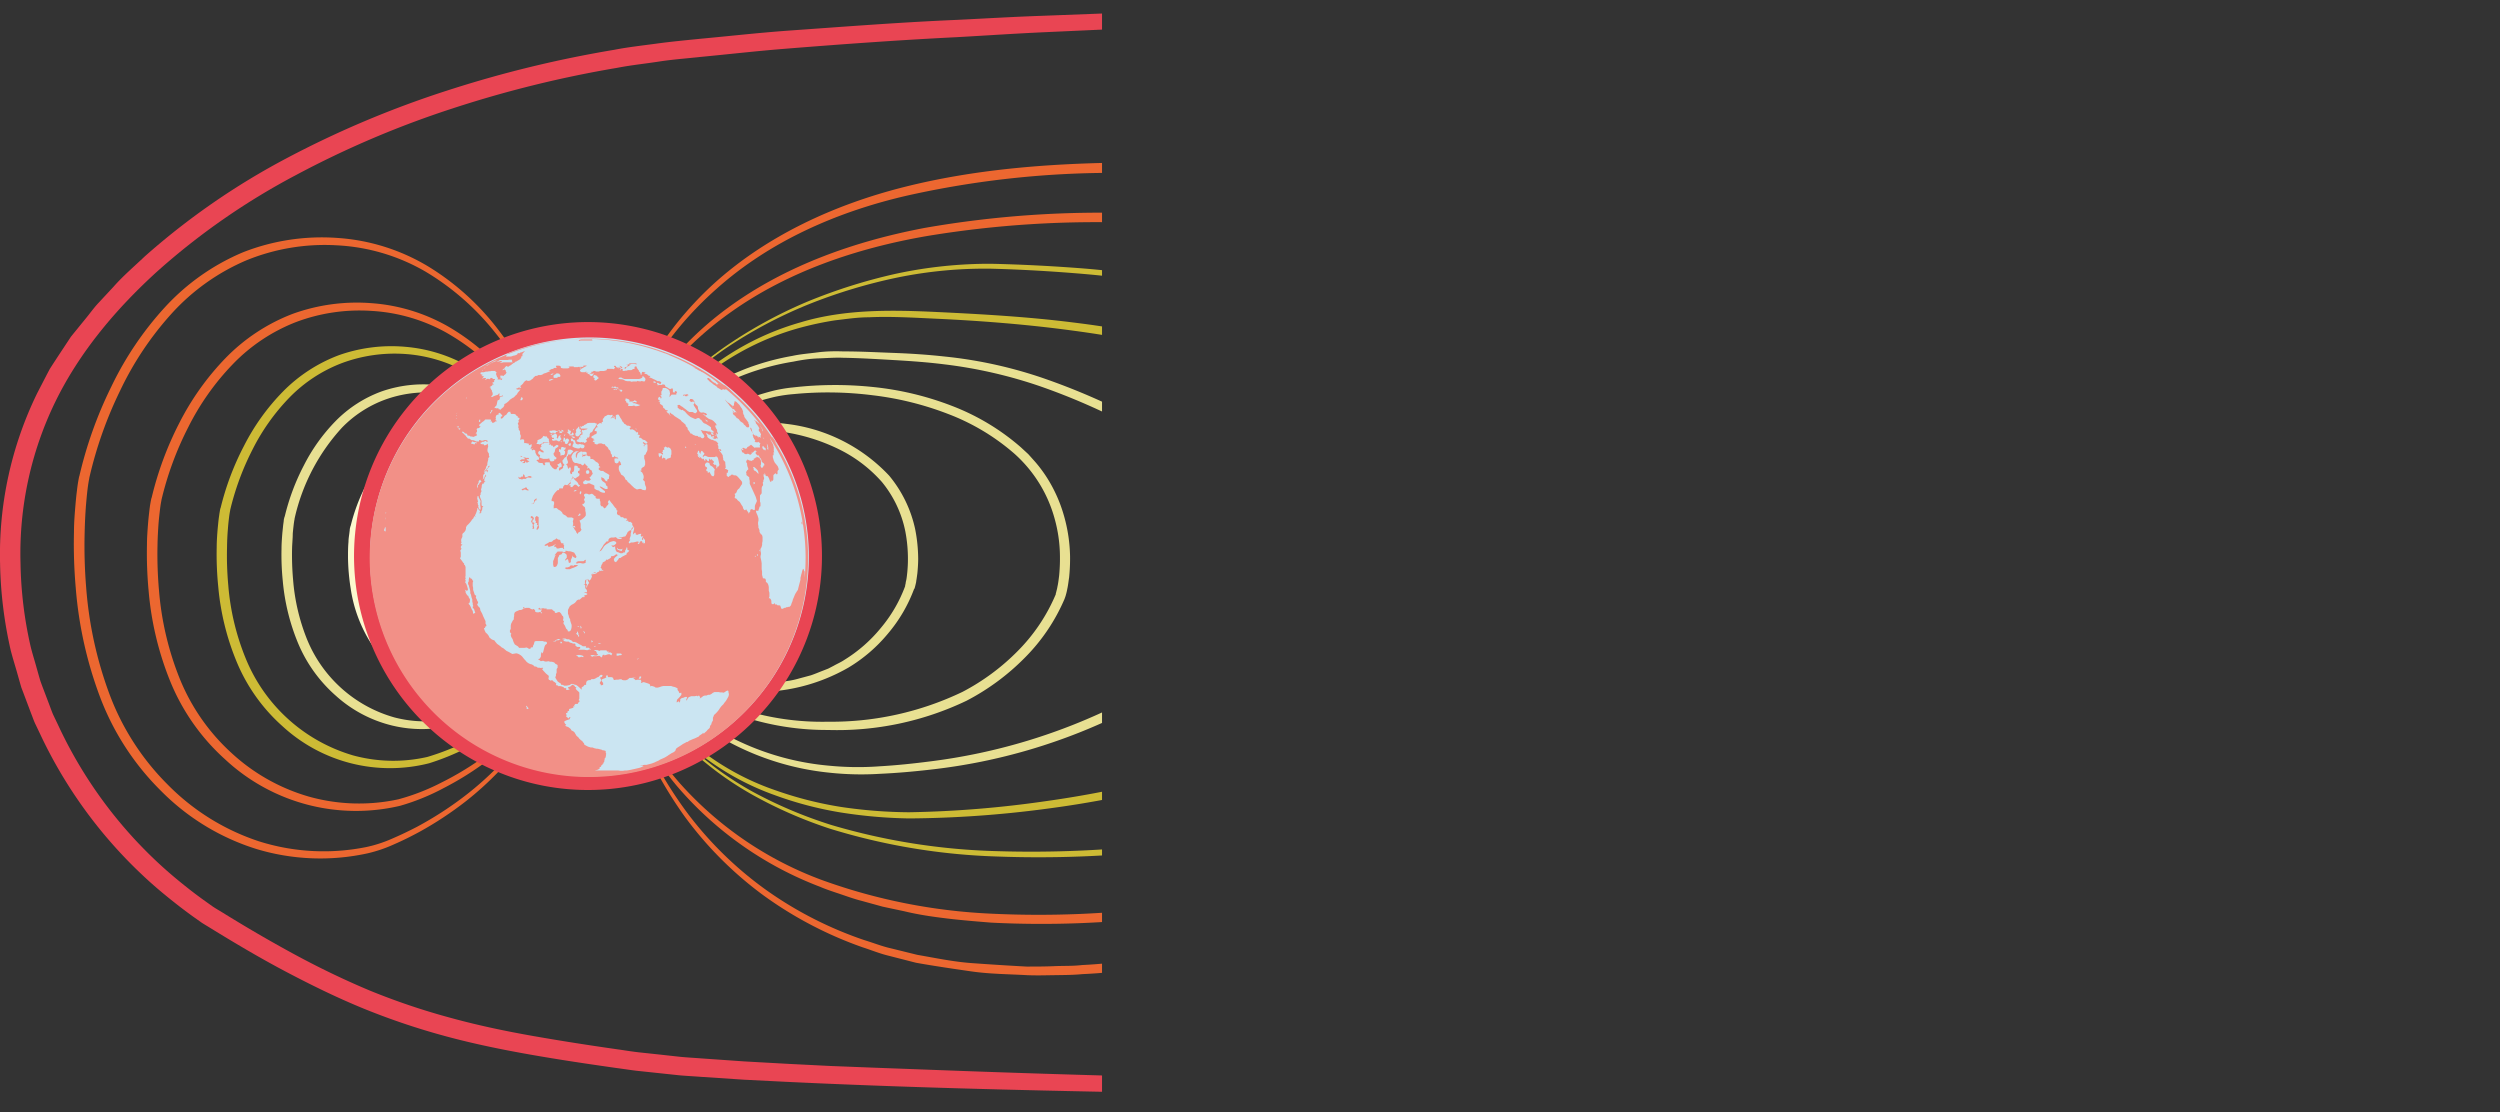 <svg xmlns="http://www.w3.org/2000/svg" xmlns:xlink="http://www.w3.org/1999/xlink" viewBox="0 0 360.63 160.42"><rect x="0" y="0" width="360.63" height="160.42" fill="#333333" stroke="none"/><defs><clipPath id="a" transform="translate(-226.37 -225.54)"><rect x="223.65" y="223.67" width="161.69" height="161.69" style="fill:none"/></clipPath></defs><title>Untitled-1</title><g style="clip-path:url(#a)"><path d="M309.75,297.73A73,73,0,0,0,305,285a57.64,57.64,0,0,0-7.19-11.46,37,37,0,0,0-10.08-8.83A28.25,28.25,0,0,0,275,260.93a29.92,29.92,0,0,0-13.08,2.16,30.91,30.91,0,0,0-10.79,7.68,45.88,45.88,0,0,0-7.43,11.12,58.33,58.33,0,0,0-4.46,12.64l0,.07c-.11.49-.21,1.23-.28,1.85s-.13,1.31-.19,2c-.1,1.31-.16,2.63-.19,3.94a74.29,74.29,0,0,0,.22,7.9,56.26,56.26,0,0,0,3.35,15.35,36.36,36.36,0,0,0,8.42,13.09,32.9,32.9,0,0,0,13.18,8.18,31,31,0,0,0,15.5.81,19.06,19.06,0,0,0,3.7-1.21c1.21-.52,2.4-1.09,3.57-1.7a50.55,50.55,0,0,0,6.66-4.27A45.29,45.29,0,0,0,303.89,329a46.17,46.17,0,0,0,6-14.66,44.63,44.63,0,0,1-5.68,14.87A45.74,45.74,0,0,1,293.6,341.1a50.53,50.53,0,0,1-6.71,4.43c-1.18.64-2.38,1.24-3.62,1.78a20.34,20.34,0,0,1-3.85,1.32,31.81,31.81,0,0,1-16.06-.62,33.27,33.27,0,0,1-13.76-8.38,37.86,37.86,0,0,1-8.79-13.52,57.63,57.63,0,0,1-3.51-15.73,72.27,72.27,0,0,1-.26-8.06c0-1.35.11-2.69.22-4,.06-.67.12-1.34.21-2a20.94,20.94,0,0,1,.33-2.1v.07a59.48,59.48,0,0,1,4.64-13,47.11,47.11,0,0,1,7.71-11.42,32.21,32.21,0,0,1,11.28-7.94A31.11,31.11,0,0,1,275,259.86a29.14,29.14,0,0,1,13.1,4.09,36.87,36.87,0,0,1,10.17,9.18,58.74,58.74,0,0,1,7,11.73A68.53,68.53,0,0,1,309.75,297.73Z" transform="translate(-226.37 -225.54)" style="fill:#ec6730"/><path d="M586.72,226.21c-33,.09-65.9.28-98.85.83s-65.88,1.16-98.78,2.6l-12.34.56c-4.11.19-8.21.47-12.32.7-8.22.41-16.42,1-24.63,1.66-4.09.32-8.17.79-12.26,1.18-2,.22-4.1.37-6.11.68s-4.06.52-6.06.91a164,164,0,0,0-23.77,5.87,138.9,138.9,0,0,0-22.49,9.57,100.16,100.16,0,0,0-20,13.87c-6,5.44-11.28,11.71-14.78,18.9a50,50,0,0,0-5,23.25,57.9,57.9,0,0,0,1.44,11.93c.24,1,.54,1.93.81,2.9l.41,1.45.21.72.26.71,1.07,2.82c.18.47.34.95.55,1.4l.65,1.36a63.9,63.9,0,0,0,14,19.5c1.46,1.39,3,2.7,4.58,3.95.79.63,1.6,1.24,2.42,1.83l1.22.87c.39.28.85.54,1.28.8,3.45,2.14,7,4.22,10.58,6.16s7.26,3.72,11,5.28a99,99,0,0,0,11.54,3.89c3.92,1.08,7.91,1.92,11.95,2.63s8.08,1.34,12.15,1.92c1,.14,2,.31,3.06.43l3,.32,3,.33c1,.1,2.05.15,3.07.23l6.14.43L340,379l6.16.31,6.17.24,12.34.46q12.35.45,24.69.78c32.93.93,65.87,1.58,98.82,2.31l49.41,1.27Q562.31,385,587,386q-49.41-1-98.84-1.42c-33-.43-65.9-.82-98.85-1.47-16.47-.32-32.95-.72-49.43-1.51l-6.18-.31-6.19-.41c-1-.08-2.06-.13-3.09-.22l-3.11-.33L318.2,380c-1-.12-2-.28-3.06-.42-4.09-.58-8.18-1.19-12.26-1.91s-8.16-1.55-12.18-2.64a101.61,101.61,0,0,1-11.88-4c-3.86-1.58-7.61-3.42-11.28-5.36s-7.23-4.05-10.79-6.24c-.44-.28-.89-.53-1.34-.83l-1.3-.92c-.85-.62-1.69-1.25-2.51-1.9-1.65-1.3-3.26-2.65-4.78-4.1a66.89,66.89,0,0,1-14.71-20.36l-.68-1.42c-.22-.48-.39-1-.58-1.47l-1.13-3-.28-.74-.22-.76-.43-1.52c-.29-1-.6-2-.86-3a61,61,0,0,1-1.55-12.56,53,53,0,0,1,5.35-24.58l1.46-2.82.37-.7.43-.67.87-1.33,1.75-2.65,2-2.46c.68-.81,1.28-1.68,2-2.44l2.14-2.3c1.39-1.58,3-2.94,4.51-4.38a104.23,104.23,0,0,1,20.56-14.21,143.2,143.2,0,0,1,23-9.69,167.5,167.5,0,0,1,24.18-5.9c2-.39,4.1-.62,6.16-.9s4.11-.47,6.17-.68c4.11-.38,8.22-.84,12.33-1.15,8.23-.58,16.46-1.23,24.7-1.58,4.12-.2,8.23-.45,12.35-.59l12.36-.47C454.9,225.13,520.82,225.22,586.72,226.21Z" transform="translate(-226.37 -225.54)" style="fill:#e94553"/><path d="M310.14,300.31a60.81,60.81,0,0,0-4.43-10.45,49.35,49.35,0,0,0-6.41-9.31,32.46,32.46,0,0,0-8.66-7.09A25.09,25.09,0,0,0,280,270.39,26,26,0,0,0,269.07,272a25.49,25.49,0,0,0-9.16,6.12,36.77,36.77,0,0,0-6.41,9.1,46.32,46.32,0,0,0-3.85,10.48l0,.07c-.09.38-.17,1-.23,1.52s-.12,1.08-.17,1.63c-.08,1.09-.14,2.18-.16,3.28a60.1,60.1,0,0,0,.22,6.57,43.52,43.52,0,0,0,3,12.7,29.44,29.44,0,0,0,7.38,10.62,27.76,27.76,0,0,0,11.23,6.36,26.78,26.78,0,0,0,12.92.39,31.13,31.13,0,0,0,6.1-2.36,43.59,43.59,0,0,0,5.67-3.36,37.61,37.61,0,0,0,9.36-9.26,35.21,35.21,0,0,0,5.34-12.07,34.08,34.08,0,0,1-5,12.3,38.18,38.18,0,0,1-9.25,9.64,44,44,0,0,1-5.72,3.51,32,32,0,0,1-6.26,2.54,27.7,27.7,0,0,1-25.26-6.72A30.68,30.68,0,0,1,251,324a44.68,44.68,0,0,1-3.18-13.11,58.33,58.33,0,0,1-.25-6.74c0-1.12.09-2.24.18-3.37q.08-.84.18-1.68a15.24,15.24,0,0,1,.3-1.77l0,.07a47.8,47.8,0,0,1,4-10.83,38.54,38.54,0,0,1,6.7-9.4,26.93,26.93,0,0,1,9.67-6.36,27.21,27.21,0,0,1,11.44-1.53,26,26,0,0,1,11,3.37,32.43,32.43,0,0,1,8.73,7.42,49.92,49.92,0,0,1,6.22,9.58A56.36,56.36,0,0,1,310.14,300.31Z" transform="translate(-226.37 -225.54)" style="fill:#ec6730"/><path d="M310.17,301.27a51.64,51.64,0,0,0-3.9-8.6,41.86,41.86,0,0,0-5.46-7.65,27.85,27.85,0,0,0-7.24-5.83,21,21,0,0,0-8.81-2.59,21.87,21.87,0,0,0-9.05,1.31,21,21,0,0,0-7.61,5,30.31,30.31,0,0,0-5.33,7.53,38.83,38.83,0,0,0-3.2,8.69v.07c-.07.28-.14.82-.19,1.24s-.1.9-.13,1.35c-.08.91-.12,1.82-.13,2.73a47.19,47.19,0,0,0,.18,5.45,35.22,35.22,0,0,0,2.51,10.54,24,24,0,0,0,15.5,14,22.06,22.06,0,0,0,10.71.22,35.07,35.07,0,0,0,9.84-4.7,31.54,31.54,0,0,0,7.9-7.56,28.81,28.81,0,0,0,4.54-10,27.64,27.64,0,0,1-4.21,10.23,31.85,31.85,0,0,1-7.81,7.94,35.2,35.2,0,0,1-10,5,22.91,22.91,0,0,1-21.18-5.36,25.5,25.5,0,0,1-6.56-9.2,36.71,36.71,0,0,1-2.69-10.94,46,46,0,0,1-.22-5.63c0-.93.07-1.87.15-2.81.05-.47.09-.94.15-1.41l.1-.71c.05-.25.06-.43.15-.78v.07a39.37,39.37,0,0,1,3.38-9,31.69,31.69,0,0,1,5.62-7.84,22.35,22.35,0,0,1,8.12-5.27,22.77,22.77,0,0,1,9.57-1.19,22.1,22.1,0,0,1,9.17,2.88,24.35,24.35,0,0,1,3.92,2.77,28.48,28.48,0,0,1,3.38,3.39,42.11,42.11,0,0,1,5.28,7.91A48.44,48.44,0,0,1,310.17,301.27Z" transform="translate(-226.37 -225.54)" style="fill:#cdbb35"/><path d="M310.19,302.14a41,41,0,0,0-7.93-13.05,24.37,24.37,0,0,0-5.91-4.72,17.66,17.66,0,0,0-7.13-2.17,17.37,17.37,0,0,0-7.33,1,16.74,16.74,0,0,0-6.16,4,28.59,28.59,0,0,0-6.87,13.17v.07c-.05.2-.11.65-.15,1s-.08.73-.11,1.1c0,.73-.09,1.47-.1,2.21a40.9,40.9,0,0,0,.15,4.43,29.08,29.08,0,0,0,2,8.56,19.25,19.25,0,0,0,12.58,11.28,17.44,17.44,0,0,0,8.67.06,30,30,0,0,0,8.05-3.77,25.58,25.58,0,0,0,6.54-6,22.58,22.58,0,0,0,3.78-8.11,21.61,21.61,0,0,1-3.46,8.34,25.85,25.85,0,0,1-6.44,6.42,30.88,30.88,0,0,1-8.19,4.07,18.31,18.31,0,0,1-9.24.17,18.67,18.67,0,0,1-8.17-4.34,20.73,20.73,0,0,1-5.4-7.53,30.4,30.4,0,0,1-2.21-9,37.17,37.17,0,0,1-.18-4.6c0-.77.06-1.54.12-2.3l.12-1.16.08-.58c0-.21.05-.35.13-.66v.07a32,32,0,0,1,2.76-7.4,25.89,25.89,0,0,1,4.59-6.42,17.92,17.92,0,0,1,6.67-4.29,18.35,18.35,0,0,1,15.33,1.55,23.86,23.86,0,0,1,6,5,36.15,36.15,0,0,1,4.38,6.41A39,39,0,0,1,310.19,302.14Z" transform="translate(-226.37 -225.54)" style="fill:#e8e092"/><path d="M311.13,303a34.55,34.55,0,0,0-6.63-10,20.75,20.75,0,0,0-4.68-3.64,16.94,16.94,0,0,0-2.7-1.17,14.74,14.74,0,0,0-2.87-.57,13,13,0,0,0-10.53,3.84,22,22,0,0,0-5.37,10.27l0,.07-.07.43-.06.53c0,.35-.06.71-.09,1.06,0,.72-.05,1.44-.05,2.15a29.05,29.05,0,0,0,.32,4.28,18.88,18.88,0,0,0,3,7.89,14.91,14.91,0,0,0,6.48,5.22,13.4,13.4,0,0,0,8.27.61h0a24.76,24.76,0,0,0,4.94-2,23.61,23.61,0,0,0,4.46-2.95,17.37,17.37,0,0,0,3.54-4,16.64,16.64,0,0,0,2.13-4.95,15.63,15.63,0,0,1-1.86,5.11,17.89,17.89,0,0,1-3.43,4.28,22.5,22.5,0,0,1-4.46,3.22,25.48,25.48,0,0,1-5.09,2.17h0a14.45,14.45,0,0,1-9-.36,16,16,0,0,1-7.13-5.6,20.2,20.2,0,0,1-3.29-8.43,30.83,30.83,0,0,1-.39-4.5c0-.75,0-1.5.07-2.25,0-.38.06-.76.11-1.13l.07-.57c0-.21.05-.34.13-.65l0,.06a25.88,25.88,0,0,1,2.19-5.85,20.7,20.7,0,0,1,3.67-5.07,14.06,14.06,0,0,1,5.34-3.35,14.39,14.39,0,0,1,6.24-.6,17,17,0,0,1,10.62,6A32.8,32.8,0,0,1,311.13,303Z" transform="translate(-226.37 -225.54)" style="fill:#fcf9cf"/><path d="M311.14,303.63a30.51,30.51,0,0,0-6.63-7.57,20,20,0,0,0-4.2-2.6,14.64,14.64,0,0,0-4.65-1.2,11.92,11.92,0,0,0-8.78,2.62,14.32,14.32,0,0,0-3,3.6,16.7,16.7,0,0,0-1.84,4.33l0,.13a.14.14,0,0,0,0-.06V303l0,.22,0,.46c0,.31-.06.63-.08.95,0,.64,0,1.28,0,1.92a17.06,17.06,0,0,0,.53,3.78,11.69,11.69,0,0,0,3.81,6.22,14.93,14.93,0,0,0,7,2.79,29.77,29.77,0,0,0,7.89.1l-.08,0a15,15,0,0,0,3.34-1.55,15.74,15.74,0,0,0,3-2.3,15.18,15.18,0,0,0,2.36-3,16.4,16.4,0,0,0,1.58-3.52,14.77,14.77,0,0,1-3.29,7.1,17.26,17.26,0,0,1-2.94,2.72,15.66,15.66,0,0,1-3.58,2h-.09a28.64,28.64,0,0,1-8.42.38,16.25,16.25,0,0,1-8.13-3A13.54,13.54,0,0,1,280,311a20.44,20.44,0,0,1-.66-4.31,17.3,17.3,0,0,1,0-2.16c0-.36,0-.73.1-1.09l.07-.55.05-.29,0-.17,0-.09.06-.17,0,.12a18.7,18.7,0,0,1,2.19-5,15.46,15.46,0,0,1,3.63-4.11,13.09,13.09,0,0,1,5-2.42,15.05,15.05,0,0,1,5.43-.23,17.08,17.08,0,0,1,9.36,4.76A26.78,26.78,0,0,1,311.14,303.63Z" transform="translate(-226.37 -225.54)" style="fill:#e9e9ea"/><path d="M311.16,304.27a10.93,10.93,0,0,0-4.47-6,9,9,0,0,0-3.43-1.25,12.59,12.59,0,0,0-1.85-.14c-.64,0-1.28,0-1.91,0a17.22,17.22,0,0,0-7.17,1.69,8.78,8.78,0,0,0-2.69,2.17,7,7,0,0,0-.9,1.42,7.21,7.21,0,0,0-.3.77,4.62,4.62,0,0,0-.17.7l-.07.3a.49.49,0,0,1,0-.07h0v.06l0,.16-.05.34c0,.23,0,.47-.05.71q0,.72,0,1.44a11.25,11.25,0,0,0,.49,2.79,7.77,7.77,0,0,0,3.19,4.3,14.22,14.22,0,0,0,5.55,1.72,30.33,30.33,0,0,0,6.1.09l-.09,0a11.31,11.31,0,0,0,2.49-1,12.29,12.29,0,0,0,2.27-1.58,10.88,10.88,0,0,0,1.84-2.1,11.08,11.08,0,0,0,1.28-2.55,10.43,10.43,0,0,1-2.52,5.25,12.81,12.81,0,0,1-2.24,2,12,12,0,0,1-2.71,1.43h-.09a26.81,26.81,0,0,1-6.51.4,15,15,0,0,1-6.51-1.71,9.42,9.42,0,0,1-2.72-2.34,10.74,10.74,0,0,1-1.65-3.14,13.88,13.88,0,0,1-.65-3.41,14.09,14.09,0,0,1,0-1.72c0-.28,0-.57.08-.86l.07-.44,0-.24,0-.13,0-.08.05-.17-.07.3a7.73,7.73,0,0,1,.72-2.28,9.71,9.71,0,0,1,1.24-1.9,10.31,10.31,0,0,1,3.5-2.68,17.87,17.87,0,0,1,8.19-1.55c.68,0,1.36.05,2,.1a11.44,11.44,0,0,1,2.08.35,10.33,10.33,0,0,1,3.8,1.84A10.5,10.5,0,0,1,311.16,304.27Z" transform="translate(-226.37 -225.54)" style="fill:#e9e9ea"/><path d="M311.17,304.65a9.86,9.86,0,0,0-2.91-4.69,7,7,0,0,0-2.34-1.3,8.63,8.63,0,0,0-2.66-.31,17.11,17.11,0,0,0-5.42.71,6.92,6.92,0,0,0-4,3,7.81,7.81,0,0,0-.75,5,10.38,10.38,0,0,0,.72,2.56,6.42,6.42,0,0,0,1.35,2.12,8.61,8.61,0,0,0,4.88,1.7,27.21,27.21,0,0,0,5.56-.12h-.05a9.52,9.52,0,0,0,1.85-.84,8.44,8.44,0,0,0,1.65-1.27,8.7,8.7,0,0,0,2.18-3.59,8.86,8.86,0,0,1-.64,2.07,8,8,0,0,1-1.18,1.85,9.33,9.33,0,0,1-1.62,1.52,8.26,8.26,0,0,1-2,1.1h-.05a24,24,0,0,1-5.8.47,13.74,13.74,0,0,1-3-.43,7,7,0,0,1-2.79-1.42,7.17,7.17,0,0,1-1.78-2.59,11.74,11.74,0,0,1-.86-2.91,9,9,0,0,1,.95-6,7.5,7.5,0,0,1,2.15-2.3,9.34,9.34,0,0,1,2.78-1.28,16.74,16.74,0,0,1,5.87-.51,8.72,8.72,0,0,1,2.94.57,6.92,6.92,0,0,1,2.48,1.67A9.51,9.51,0,0,1,311.17,304.65Z" transform="translate(-226.37 -225.54)" style="fill:#e9e9ea"/><path d="M313.88,310.53c3.16,9.17,9.71,17.26,18.36,21.59A38.33,38.33,0,0,0,346.05,336a42.45,42.45,0,0,0,7.22.08c2.41-.14,4.82-.39,7.22-.7A84.33,84.33,0,0,0,388.07,327,59.36,59.36,0,0,0,400,318.93a38.29,38.29,0,0,0,4.89-5.22,21.48,21.48,0,0,0,1.89-3,8.2,8.2,0,0,0,1-3.14,12.52,12.52,0,0,0-.46-3.38,16.41,16.41,0,0,0-1.37-3.2,25.07,25.07,0,0,0-4.35-5.57,51,51,0,0,0-11.74-8.25,94,94,0,0,0-13.25-5.84,67.22,67.22,0,0,0-14.08-3.24c-2.39-.3-4.81-.47-7.23-.61s-4.88-.29-7.28-.33c-1.2-.05-2.4.05-3.6.09s-2.4.22-3.58.46a35.85,35.85,0,0,0-7,1.86l-1.68.66c-.55.24-1.09.52-1.63.78-1.11.49-2.11,1.17-3.16,1.76a34.13,34.13,0,0,0-5.63,4.54,38.94,38.94,0,0,0-8.09,12,37.88,37.88,0,0,1,7.81-12.28,34.72,34.72,0,0,1,5.6-4.73,36.08,36.08,0,0,1,3.17-1.87c.55-.27,1.09-.57,1.65-.83l1.7-.71a36,36,0,0,1,7.08-2c1.2-.26,2.43-.35,3.65-.51s2.46-.18,3.69-.14c2.47,0,4.87.13,7.32.22s4.88.25,7.32.52A63.77,63.77,0,0,1,377,280.14,96.4,96.4,0,0,1,390.46,286a52.29,52.29,0,0,1,12.1,8.44,26,26,0,0,1,4.63,5.88,17.78,17.78,0,0,1,1.51,3.49,14.06,14.06,0,0,1,.54,3.83,9.51,9.51,0,0,1-1.16,3.78,21,21,0,0,1-2,3.18,38.94,38.94,0,0,1-5.1,5.4,60.52,60.52,0,0,1-12.24,8.21,82.85,82.85,0,0,1-28.06,8.34c-2.43.28-4.87.5-7.32.61A43.11,43.11,0,0,1,346,337a38.94,38.94,0,0,1-14.06-4.2,36,36,0,0,1-11.2-9.38A38.14,38.14,0,0,1,313.88,310.53Z" transform="translate(-226.37 -225.54)" style="fill:#e8e092"/><path d="M314,311.12a33.17,33.17,0,0,0,2.87,9.39,36.28,36.28,0,0,0,5.3,8.25,37.4,37.4,0,0,0,16.09,10.79,53.11,53.11,0,0,0,9.48,2.4,69.27,69.27,0,0,0,9.76.76,154.73,154.73,0,0,0,19.58-1.58,152.44,152.44,0,0,0,37.82-10.33,110.54,110.54,0,0,0,17.32-9.14,63.1,63.1,0,0,0,7.74-5.92,34.25,34.25,0,0,0,3.36-3.46,10.89,10.89,0,0,0,2.25-3.95,3.86,3.86,0,0,0,.07-1.05,6.26,6.26,0,0,0-.09-1.14,10.71,10.71,0,0,0-.21-1.13l-.32-1.12a18.13,18.13,0,0,0-2.22-4.16,32.43,32.43,0,0,0-6.8-6.79,58.45,58.45,0,0,0-8.21-5.26,90.62,90.62,0,0,0-8.85-4.19,147,147,0,0,0-37.82-10.26c-6.49-.88-13-1.4-19.61-1.71-3.28-.15-6.57-.36-9.82-.21-1.63,0-3.25.25-4.87.44a45.6,45.6,0,0,0-4.78,1,38.31,38.31,0,0,0-16.86,9.55,60.94,60.94,0,0,0-11.51,15.89,61.25,61.25,0,0,1,11.25-16.15,38.72,38.72,0,0,1,16.93-10c6.38-1.93,13.18-1.8,19.7-1.49s13.17.69,19.72,1.52a143.8,143.8,0,0,1,38.2,10.14,94.22,94.22,0,0,1,9,4.22,61.36,61.36,0,0,1,8.42,5.35,34.13,34.13,0,0,1,7.12,7.08c1.92,2.77,3.52,6,3,9.78a12.22,12.22,0,0,1-2.57,4.56,35.32,35.32,0,0,1-3.52,3.61,65.08,65.08,0,0,1-7.94,6,112.55,112.55,0,0,1-17.57,9.2,143.35,143.35,0,0,1-18.76,6.37,149.65,149.65,0,0,1-19.43,3.84,157,157,0,0,1-19.75,1.38,69.74,69.74,0,0,1-9.89-.87,52.14,52.14,0,0,1-9.59-2.54A38,38,0,0,1,321.86,329a35.82,35.82,0,0,1-5.18-8.4A33.35,33.35,0,0,1,314,311.12Z" transform="translate(-226.37 -225.54)" style="fill:#cdbb35"/><path d="M314,311.9c1.25,8,5.64,15.33,11.44,20.9a46.11,46.11,0,0,0,9.77,7.09,63.91,63.91,0,0,0,11.13,4.67,92.52,92.52,0,0,0,23.84,3.76,161.47,161.47,0,0,0,24.18-1.07l-.09,0q26-8.34,52.28-15.66c17.53-4.86,35.16-9.4,53-13.26,4.46-.91,8.89-2,13.38-2.73l6.71-1.26c2.24-.42,4.5-.72,6.75-1.09s4.49-.76,6.76-1l6.8-.79c4.52-.5,9-.86,13.47-1.68,1.1-.2,2.2-.42,3.26-.71a8.68,8.68,0,0,0,2.83-1.17.82.82,0,0,0,.18-.2.45.45,0,0,0-.13-.19,4.54,4.54,0,0,0-1.19-.78,22.37,22.37,0,0,0-3.07-1.15A104.73,104.73,0,0,0,542,302.76l-13.45-2.33c-4.49-.77-8.95-1.67-13.42-2.5q-26.81-5.18-53.29-11.82c-17.65-4.41-35.13-9.52-52.49-15-4.34-1.35-8.67-2.77-13-4a51.89,51.89,0,0,0-6.64-1.26c-2.24-.32-4.49-.57-6.75-.77-4.51-.39-9.06-.66-13.59-.78a63,63,0,0,0-13.48,1.26,76.44,76.44,0,0,0-13,3.93,64.63,64.63,0,0,0-12,6.42A53.69,53.69,0,0,0,320.81,285a48.71,48.71,0,0,0-7.17,11.53,48.66,48.66,0,0,1,7.06-11.63,53.57,53.57,0,0,1,10.05-9.2,66.2,66.2,0,0,1,11.95-6.59,78.3,78.3,0,0,1,13-4.1,64.12,64.12,0,0,1,13.61-1.42c4.57.1,9.1.34,13.65.7q3.4.29,6.8.73a52.77,52.77,0,0,1,6.76,1.24c4.4,1.22,8.73,2.61,13.08,3.93a976.4,976.4,0,0,0,105.74,26.37c4.47.82,8.93,1.7,13.41,2.47l13.43,2.29a107.66,107.66,0,0,1,13.43,2.84,23.63,23.63,0,0,1,3.3,1.24,5.56,5.56,0,0,1,1.63,1.11,1.73,1.73,0,0,1,.52,1.33,1.88,1.88,0,0,1-.69,1.21,9.56,9.56,0,0,1-3.41,1.47c-1.13.3-2.27.53-3.4.74-4.52.82-9.08,1.17-13.59,1.66l-6.75.78c-2.26.23-4.49.66-6.73,1s-4.49.66-6.72,1.08l-6.7,1.23c-4.47.78-8.9,1.8-13.35,2.7-17.76,3.82-35.38,8.32-52.9,13.14s-35,9.87-52.34,15.32l0,0h-.05a161.74,161.74,0,0,1-24.31.92,91.23,91.23,0,0,1-24-4A63.4,63.4,0,0,1,335,340.24a46.77,46.77,0,0,1-9.76-7.25C319.45,327.33,315.13,320,314,311.9Z" transform="translate(-226.37 -225.54)" style="fill:#cdbb35"/><path d="M542.26,281.2c-10.21-.92-20.4-2.06-30.59-3.33s-20.32-2.79-30.45-4.43-20.22-3.53-30.28-5.55l-30.12-6.23c-5-1-10.05-2-15.11-2.69-2.52-.35-5-.68-7.59-.87s-5.09-.3-7.64-.39a149.11,149.11,0,0,0-30.52,1.9c-10,1.75-19.91,5.07-28.22,11a48,48,0,0,0-10.88,10.64,55.61,55.61,0,0,0-7.22,13.49A52.91,52.91,0,0,1,320.52,281a47.73,47.73,0,0,1,10.77-11c8.35-6.15,18.36-9.66,28.45-11.58a147,147,0,0,1,30.77-2.1c10.32.09,20.56,1.85,30.6,3.89l30.1,6.36q15.06,3.09,30.19,5.77C501.59,275.88,521.9,278.75,542.26,281.2Z" transform="translate(-226.37 -225.54)" style="fill:#ec6730"/><path d="M542.26,259.34c-20.53-2.2-41.09-4.14-61.68-5.61q-7.72-.55-15.45-1c-5.15-.35-10.3-.59-15.46-.88-10.3-.49-20.62-.86-30.93-1.05s-20.67-.23-31-.32a135.32,135.32,0,0,0-30.58,3.29c-10,2.31-19.64,6.52-27.33,13.35a50.73,50.73,0,0,0-5.37,5.5,53.5,53.5,0,0,0-4.48,6.26,67.87,67.87,0,0,0-6.38,14,64.49,64.49,0,0,1,6-14.26,56,56,0,0,1,4.38-6.43,50.2,50.2,0,0,1,5.32-5.69c7.71-7,17.5-11.47,27.56-14s20.51-3.35,30.86-3.5c2.59,0,5.18,0,7.76,0l7.74,0q7.74,0,15.5.19,31,.74,61.89,3.32c5.15.4,10.29.92,15.44,1.38l15.41,1.56,15.39,1.79Z" transform="translate(-226.37 -225.54)" style="fill:#ec6730"/><path d="M313.81,309.66a26.93,26.93,0,0,0,5,8.78,29.25,29.25,0,0,0,7.66,6.49,38.5,38.5,0,0,0,19.33,4.72,43.76,43.76,0,0,0,19.42-4.31,32,32,0,0,0,8-5.93,25.8,25.8,0,0,0,5.45-8.15l0-.1a1.42,1.42,0,0,0,.06-.21l.08-.32c.06-.2.09-.44.14-.66.09-.44.14-.91.2-1.36a25.74,25.74,0,0,0,.12-2.78,20.72,20.72,0,0,0-.77-5.48,19.39,19.39,0,0,0-5.74-9.31,31.61,31.61,0,0,0-9.56-5.76,44.79,44.79,0,0,0-11-2.73,51.19,51.19,0,0,0-11.34-.16,20.91,20.91,0,0,0-2.78.41c-.92.22-1.83.47-2.74.75a48.91,48.91,0,0,0-5.34,2,38.52,38.52,0,0,0-9.7,5.9,23.17,23.17,0,0,0-6.68,9.14,22.54,22.54,0,0,1,6.4-9.45,38.66,38.66,0,0,1,9.67-6.29,49.74,49.74,0,0,1,5.39-2.11c.92-.3,1.84-.58,2.78-.82a20.77,20.77,0,0,1,2.89-.49,52.84,52.84,0,0,1,11.59-.06,43.73,43.73,0,0,1,11.3,2.7,33.2,33.2,0,0,1,10,6c.36.34.73.67,1.08,1l1,1.12a19.61,19.61,0,0,1,1.76,2.39,20.89,20.89,0,0,1,2.39,5.43,22.67,22.67,0,0,1,.86,5.85,26.55,26.55,0,0,1-.14,3c-.08.49-.13,1-.23,1.48-.05.24-.09.48-.16.74l-.1.37a4.72,4.72,0,0,1-.17.48l.05-.1a27.12,27.12,0,0,1-5.84,8.65,33.49,33.49,0,0,1-8.34,6.14,43.26,43.26,0,0,1-20,4.22,39,39,0,0,1-19.69-5.23,29.36,29.36,0,0,1-7.59-6.85A26.06,26.06,0,0,1,313.81,309.66Z" transform="translate(-226.37 -225.54)" style="fill:#e8e092"/><path d="M312.75,308.83a21.84,21.84,0,0,0,8.31,11.52,23.27,23.27,0,0,0,13.51,3.93c1.2,0,2.39-.11,3.58-.21l1.76-.29a11.46,11.46,0,0,0,1.74-.37l1.71-.46c.56-.19,1.11-.43,1.66-.64l.82-.32.79-.41c.51-.29,1.06-.52,1.54-.85a21,21,0,0,0,5.29-4.64,20.25,20.25,0,0,0,3.48-6l0-.09.08-.36c0-.15.06-.31.09-.47.06-.32.09-.65.13-1a19,19,0,0,0,.1-2,21,21,0,0,0-.38-4,16.28,16.28,0,0,0-3.37-7.1,20,20,0,0,0-6.36-4.8,27.14,27.14,0,0,0-7.7-2.39,31.1,31.1,0,0,0-8.12-.23,13.64,13.64,0,0,0-2,.32c-.65.18-1.3.38-1.95.61a30.25,30.25,0,0,0-3.76,1.59,25.93,25.93,0,0,0-6.7,4.67,18.23,18.23,0,0,0-4.41,6.89,17.42,17.42,0,0,1,4.11-7.18,26,26,0,0,1,6.64-5.06,32,32,0,0,1,3.82-1.74c.66-.25,1.32-.47,2-.67a13.31,13.31,0,0,1,2.11-.41,32,32,0,0,1,8.41,0,24.2,24.2,0,0,1,14.95,7.48,18,18,0,0,1,3.75,7.7,22.75,22.75,0,0,1,.44,4.27c0,.72-.05,1.43-.12,2.15-.05.35-.09.71-.16,1.07,0,.18-.06.35-.1.54l-.07.28a2.25,2.25,0,0,1-.12.37l0-.09a21.5,21.5,0,0,1-3.8,6.51,22.26,22.26,0,0,1-5.67,4.88,26.47,26.47,0,0,1-14.31,3.51c-1.23-.12-2.47-.12-3.69-.33a23.45,23.45,0,0,1-3.62-.83,20.19,20.19,0,0,1-6.6-3.31,20.64,20.64,0,0,1-5-5.39A21.44,21.44,0,0,1,312.75,308.83Z" transform="translate(-226.37 -225.54)" style="fill:#e8e092"/><path d="M312.7,308.17a20,20,0,0,0,4.32,8.05,11.79,11.79,0,0,0,3.57,2.54l1,.37a7.73,7.73,0,0,0,1.06.24,10.94,10.94,0,0,0,2.14.22,6.65,6.65,0,0,0,1.09-.07,9.76,9.76,0,0,0,1.07-.13,10.91,10.91,0,0,0,2-.61,9.81,9.81,0,0,0,3.53-2.3,16.48,16.48,0,0,0,4.16-7.47l0-.13h0l0-.14,0-.29c0-.21.05-.41.06-.63,0-.42.06-.84.06-1.27a21.83,21.83,0,0,0-.08-2.56,16,16,0,0,0-1.24-4.87,11.61,11.61,0,0,0-7.18-6.38,11.79,11.79,0,0,0-5-.46,5.32,5.32,0,0,0-1.16.22,10.81,10.81,0,0,0-1.18.48,15.32,15.32,0,0,0-2.26,1.29,15.93,15.93,0,0,0-6.18,8.43,15.19,15.19,0,0,1,5.4-9.46,16.13,16.13,0,0,1,2.34-1.6c.42-.24.85-.45,1.29-.65a7.09,7.09,0,0,1,1.48-.42,13.69,13.69,0,0,1,5.8.21,13.57,13.57,0,0,1,8.82,7.34,18.26,18.26,0,0,1,1.51,5.61,23.12,23.12,0,0,1,.12,2.88c0,.48,0,.95-.09,1.44,0,.24-.05.48-.08.73l-.06.37,0,.2-.08.32,0-.12a19.06,19.06,0,0,1-1.89,4.65,15.78,15.78,0,0,1-3.11,3.95,12.47,12.47,0,0,1-9.34,3.3,11.79,11.79,0,0,1-4.83-1.3,12.34,12.34,0,0,1-3.77-3.18A18.32,18.32,0,0,1,312.7,308.17Z" transform="translate(-226.37 -225.54)" style="fill:#e9e9ea"/><path d="M312.69,307.53a14,14,0,0,0,3.48,5.77,8.38,8.38,0,0,0,2.71,1.69l.75.24c.25.06.52.09.77.14a9.15,9.15,0,0,0,1.57.12,13.46,13.46,0,0,0,1.57-.16,8.23,8.23,0,0,0,1.49-.43,7.21,7.21,0,0,0,2.59-1.58,10.56,10.56,0,0,0,1.92-2.42,12.08,12.08,0,0,0,1.21-2.85l0-.13a.05.05,0,0,0,0,0v-.1l0-.2c0-.14,0-.29.05-.44,0-.31,0-.61,0-.92a14.15,14.15,0,0,0-.07-1.84,10.48,10.48,0,0,0-1-3.44,8.57,8.57,0,0,0-5.35-4.35,9.38,9.38,0,0,0-3.62-.34,5.38,5.38,0,0,0-.83.13,7,7,0,0,0-.87.32,10,10,0,0,0-1.69.87,11.39,11.39,0,0,0-4.86,5.94,10.8,10.8,0,0,1,4.11-7,13,13,0,0,1,1.78-1.17,9.9,9.9,0,0,1,1-.48,5.5,5.5,0,0,1,1.13-.31,11.28,11.28,0,0,1,4.37.06,10.48,10.48,0,0,1,7,5.23,13,13,0,0,1,1.27,4.25,14.56,14.56,0,0,1,.12,2.18c0,.37,0,.73-.07,1.1,0,.18,0,.36-.07.55l-.05.3,0,.15-.08.29,0-.13a13.81,13.81,0,0,1-1.54,3.52,11.36,11.36,0,0,1-2.5,2.91,10,10,0,0,1-7.18,2.31,9.54,9.54,0,0,1-3.67-1,9.09,9.09,0,0,1-2.92-2.32A12.45,12.45,0,0,1,312.69,307.53Z" transform="translate(-226.37 -225.54)" style="fill:#e9e9ea"/><path d="M312.67,307.15a10.89,10.89,0,0,0,2.4,4.44,6.53,6.53,0,0,0,2,1.39,5.92,5.92,0,0,0,2.32.45,6.15,6.15,0,0,0,2.3-.44,5.45,5.45,0,0,0,1.94-1.27,9.11,9.11,0,0,0,2.29-4.11l0-.07h0v-.07l0-.16c0-.11,0-.23,0-.35s0-.46,0-.7a13.29,13.29,0,0,0,0-1.41,9,9,0,0,0-.68-2.68,6.43,6.43,0,0,0-4-3.51,6.5,6.5,0,0,0-2.74-.26,3.36,3.36,0,0,0-.63.12,6.11,6.11,0,0,0-.66.27,8.09,8.09,0,0,0-1.24.71,8.6,8.6,0,0,0-3.43,4.64,8.47,8.47,0,0,1,3-5.25,9.83,9.83,0,0,1,1.29-.89q.34-.19.72-.36a3.51,3.51,0,0,1,.82-.23,7.56,7.56,0,0,1,3.21.11,7.5,7.5,0,0,1,4.91,4.07,10,10,0,0,1,.83,3.11,10.65,10.65,0,0,1,.07,1.6,7,7,0,0,1-.05.79c0,.14,0,.27,0,.41l0,.21,0,.11-.05.18,0-.07a9.8,9.8,0,0,1-2.78,4.77,6.93,6.93,0,0,1-5.18,1.83,6.32,6.32,0,0,1-4.77-2.5A10.16,10.16,0,0,1,312.67,307.15Z" transform="translate(-226.37 -225.54)" style="fill:#e9e9ea"/><path d="M314,316.31a40.55,40.55,0,0,0,3.7,11.93,43.56,43.56,0,0,0,6.85,10.41A51.24,51.24,0,0,0,345,352.51a82.5,82.5,0,0,0,24.39,4.83,142.72,142.72,0,0,0,25-1h-.07q36.4-8.54,73.28-14.76,18.42-3.14,37-5.2c12.37-1.32,24.86-2.36,37.31-1.59-12.46-.42-24.88.87-37.22,2.39s-24.65,3.45-36.9,5.63-24.49,4.45-36.69,7-24.37,5.08-36.49,7.88h-.07a143.39,143.39,0,0,1-25.2.94c-2.1-.17-4.21-.34-6.3-.59s-4.18-.55-6.23-1.05l-3.1-.66-3.05-.84c-1-.25-2-.61-3-.95s-2-.65-3-1.08A51,51,0,0,1,324.08,339a47.53,47.53,0,0,1-3.74-5.09,48.58,48.58,0,0,1-3-5.56A39.55,39.55,0,0,1,314,316.31Z" transform="translate(-226.37 -225.54)" style="fill:#ec6730"/><path d="M314,313.73a50.83,50.83,0,0,0,1.46,7.84,61,61,0,0,0,2.48,7.58A59.39,59.39,0,0,0,325.66,343,52.39,52.39,0,0,0,337,354a54.76,54.76,0,0,0,14.07,7.16c1.26.38,2.49.88,3.78,1.17l3.85.95c2.61.45,5.2,1,7.84,1.19s5.28.36,7.92.5c1.32,0,2.65,0,4-.06s2.65,0,4-.16c5.31-.25,10.52-1.19,15.85-1.75l15.9-1.8q15.92-1.68,31.85-3.09c10.62-.95,21.25-1.83,31.9-2.51,21.28-1.27,42.65-2.45,64-1-10.65-.59-21.32-.24-32,.18l-8,.37c-2.66.13-5.31.31-8,.47-5.32.29-10.64.72-15.95,1.09q-31.87,2.46-63.67,5.93l-15.9,1.73c-5.27.53-10.58,1.46-15.93,1.69-1.34.13-2.68.13-4,.15s-2.68.06-4,0c-2.67-.15-5.36-.16-8-.54s-5.31-.77-8-1.25l-3.9-1c-1.31-.31-2.56-.83-3.84-1.24a56,56,0,0,1-14.24-7.46,52.93,52.93,0,0,1-11.36-11.35,60,60,0,0,1-7.51-14.14,62.56,62.56,0,0,1-2.33-7.66A51.68,51.68,0,0,1,314,313.73Z" transform="translate(-226.37 -225.54)" style="fill:#ec6730"/><path d="M344.94,305.72A33.75,33.75,0,1,1,311.2,272,33.75,33.75,0,0,1,344.94,305.72Z" transform="translate(-226.37 -225.54)" style="fill:#e94553"/><path d="M343.05,305.84a31.65,31.65,0,1,1-31.65-31.62A31.64,31.64,0,0,1,343.05,305.84Z" transform="translate(-226.37 -225.54)" style="fill:#cbe5f2"/><path d="M342.94,306a31.62,31.62,0,1,1-31.62-31.61A31.62,31.62,0,0,1,342.94,306Zm-25.41-22.41h.23l.13-.07.28.09.06-.15-.3-.19-.15.12-.16.07-.22,0-.26,0,.05-.21-.17-.13-.26-.09h-.16v.15l-.06.11.16.14,0,.19.18,0,0,.11.2.08-.09.1,0,.2h0l.22,0,.34,0,.27-.07V284l.15.14h.24l.26-.05.28-.13-.27-.06-.28-.1-.29-.1-.21,0-.12-.11Zm11.65,5.07.2,0v-.14l-.14-.09-.11,0,0,.14m-.07-.35.23.09,0-.11-.06-.17h-.09l-.1-.15-.18-.05.08.19.08.19Zm.39.23h.12l0-.13-.07-.1,0,.09,0,.15m-1.21-2.12.2,0-.1-.14-.2-.08-.12-.13.09.18.13.13Zm6.82,9.07.07-.11.11,0-.11-.24-.13.06.06.32m7.6,11.68,0-.06v-.2l0,0v.23m-30.84,30.42h-.36m-3.3-32.27.24.11.19.11.08-.22-.22,0-.29,0m3.51,32.22h-.07l-.07,0h.14Zm6.69-14,.31,0,.13-.14v-.22l-.36.09.1,0v.18l-.17.11Zm-3.94-.61.18.11m-7.47-4.8.06.1-.06.06.12,0,.17,0-.07-.15-.11-.09-.11.09m11.06,2.38.05.16.08-.14.13,0-.1-.11,0,.13Zm.39.62.18.14M312,318.85h.25l.09-.21-.09.13-.17,0-.08.12M309.93,316l-.06-.11h-.15l-.24.08-.14-.12m.83.42.1-.26-.23-.22m.7,1.17v-.24l-.29-.2m.53.44.18.26m0,.26.24.41m.32.34.19-.19-.26-.13m.62.2.2,0m.65.31-.32-.1-.19.12m-4.72-1.6.26,0m2.71-5.43.19-.09.07-.18m.61-2.74.28-.05.28-.06.27-.14-.14-.09-.21.1-.2.05-.25.05,0,.14m-2-8.66.18,0-.22.21h.18l.11-.13,0,.22.1-.31-.07-.13-.26.16Zm-.79,1.72.18.11.22.1-.07-.23-.13-.06Zm1.47-10.75-.07.15,0,.22.21.09.17-.07.25.06,0-.14,0-.2-.17-.11-.21,0-.2,0m-1-3.14.06.15v.18l-.11.15,0,.2.08.19.3.06.18-.14.14-.2.16-.09,0-.17-.16-.08.1-.18,0-.12-.19-.07-.05-.15v-.2l-.12,0-.1.19-.17.12-.08.19Zm-.42-.07.13.11v-.21l-.12.1m-.23,1,.16.14.21.11.13-.08,0-.1-.27-.08h-.25m-.92-.32-.1.21.12.1,0-.17.07-.14h-.12m-.58,1.11.14.05v-.18l-.15.13m0-1.72.17.07.05.1.14.05.11,0-.1-.16-.23-.08-.14.06m-.27,0,0,.11.09,0,.09-.14H307m.11.16-.08.14.12.12.23,0,.16-.17-.11-.05h-.16Zm-1.34.46.07.11.14-.08.17-.12H306l-.18.08m-10.22-6.91-.36.21m-1.52,1.38-.13.11v.08l.13-.13v-.06m-1.53,2.34.06,0,.1-.12Zm0,.26v.12l.1-.13Zm0,.42v.1h.1m-.05,1.11.17.11.06,0,.11-.05,0-.1Zm.23.23.06.11.09.09.13-.06v-.17l-.15.07Zm4.94-2.66-.17.05,0,.16-.19.21.1.14.07-.19.13-.15Zm-1.79,1.34-.13.17-.05.14.08.1.12,0,0-.13,0-.11Zm-1.13,3.21-.18.29.15.07.17,0,.13.12.13-.15v-.12l.18.11.08-.15-.2-.06-.19,0Zm26.36-1.47-.09-.21m-2.78-.16.18.13.05-.09ZM338.06,289l-.08-.12-.05-.07,0,0,0,.05,0,.09-.06-.07-.07-.09-.05,0h0l-.05,0m-3.28-4.38.07.08-.19-.2-.16-.17-.21-.21,0,0,0,0-.15-.16m-10.82-7-.06-.05,0,0-.21-.05h0l-.23-.09-.18-.06-.31-.11-.25-.11-.19-.06-.19-.08-.27-.09-.23-.07.17.06.18.06.15.06.19.06.15.06.23.09.29.11.15.07.25.09.22.07.2.06m-26.08,1.28-.06,0-.08.07-.2.11-.12.08-.09.08.15-.1.06,0,.12-.06,0,0,.11-.09.18-.1.22-.12.26-.12.16-.07.21-.08.2-.09.08-.05-.2.07h-.12l.05,0-.1,0Zm-.35.27,0,0,0,.05m-.2.13-.08.08-.1.11-.07.09.07-.08.14-.08,0-.07Zm-.39.39-.07.06,0,.09.08-.08Zm-.27.35v.06m.24.38-.09,0-.08.12,0,0,.09,0,0-.06Zm5.81-2.82-.15,0,0,.08.2-.06Zm-4.35,4v.17l.13,0v-.1Zm2.77-3.44h-.18l-.08,0h-.13l-.18.05h-.24l-.15,0h-.21l0,0-.11,0-.18,0h-.05l-.14,0,0,0-.23.07h0l0,.05-.15.07-.2.09.12,0,.15-.06.1,0,.16-.06.13,0h.1l0,0h.06l0,.05-.14.08-.23.1.15,0,.21,0,.2-.05.18,0,.18,0,.2,0h.25l.18,0h.16l.15,0,.09-.06-.18,0v0l.07-.07Zm1.62,5.6-.14-.15-.15,0,0,.14m0,0-.09.11.06.2.22-.11.07-.21Zm4.72-3.58-.21,0-.27.12.11.06H306l.13-.1Zm.28.12-.12-.05-.06.05.08.05.1-.05m-.27.66-.26,0-.33.08-.13.09.11.1.24-.09.22-.12Zm14.76.48-.21-.13-.18,0v.16l.21.05.19-.06m-5.44.8-.11-.09h-.22l-.11-.12h-.11l-.16.1-.07-.08-.15,0-.11.13h.2l.13,0,.22.09.16-.06.11.1h.22m-.18.21-.05-.13-.2-.07,0,.08-.2,0-.14.1.24,0,.16-.08.09.08.13,0m.3,0-.12-.09,0,.09h.16m.3.51V282l-.06-.07.11,0v-.1l-.12-.07-.12,0-.19,0v.06l.22.09-.09,0,0,.07.27.09m9.18,8.11.09-.06-.11-.21-.06.17.08.1m1.5-.47-.2-.12.07.11m.34.63.15,0m.15,1.3-.09-.3-.2-.21.06.27.15.11.08.13m.79-6.1.1,0-.11-.13-.12-.13,0,.15.15.14m-.27-.19h.07l-.07-.13-.1.06.1.06m8.66,5.06.09-.06.14.15.07,0,0-.13h.1l-.13-.19.08,0-.17-.08-.13-.07v-.13l-.15,0-.05.08,0,.1.08.21.12.16Zm.7,0,0-.16v-.13l0-.06-.06-.22-.07-.22-.09-.1.09.2-.08-.07.06.19v.1l.06.18-.05,0,0,.16.13.15Zm-.82-2.68.07,0,0-.16-.11-.18-.09-.11-.06-.12h0l-.21-.28.13.22.1.17.09.15.08.11Zm.16,1.1.09.05-.1-.15-.13-.15.14.25m-.82-.32-.08-.06,0,.09m.25.19.08.06m-6.5,15.34.19,0m.84-.25.18-.16m4.57,2.08.13.08,0-.15,0-.23,0,.18Zm.33-.16.09.08.06-.14-.06-.1-.1.05Zm.36-.49.06-.2-.13-.25.05-.14,0-.13,0,.11,0,.16V305l.06.11M282,299.35h0m0,.08,0,.12v.09l.07-.09v-.1l-.05,0m0,.73-.05.16,0,.16.06-.27,0-.05m0,.55,0,.15m0,.12,0,.14,0,.09,0,.07,0,0,0-.2,0,0V301m52.84-13.11,0-.17-.07-.19,0-.17-.08,0-.08-.16-.05.08h0l.06.19.1.23.12.16.16.23-.05-.17Zm-.39,4.78,0-.2-.12-.17.19.16.12.08.12.15.18.21h-.18l-.12-.08-.15-.16m.55.65.12.11.16.06.18.17.17.19h.13l-.1-.22,0-.12-.14-.19-.14-.15-.15-.14-.15-.11H335l.1.25,0,.13-.05,0m1.2-.28.14,0v-.1l.12-.11,0-.12h.11l0-.19-.11-.15-.11-.05-.17-.21-.14-.23.06.26,0,.25v.18l-.06.08v.15l.08.21m-33.9,34.37,0,.19.18.13-.18.06.18.1.18-.09-.14-.19-.18-.2Zm7.2-7.18h.18l.17.18.22,0,.17-.08.18.05h.17l-.08-.17-.22-.08-.26-.05-.26,0-.22.08-.05.08Zm-3.27-2.11.34,0,.09-.16.3,0,.18-.11.17-.11.25.07.34.07-.26.07.16.14.26.06.38,0,.16.14.22.05.25.1.26,0,.08.09,0,.21.25.18h.39l.08.17-.17.12-.14.12.35,0,.26,0h.26l.26.05h.26l.17-.09.26,0,0-.08h-.13l-.17-.17-.26,0-.18,0,.05-.21-.21,0-.26,0-.26-.18-.21-.09-.21-.13-.25-.14-.25-.09h-.26l-.17-.19-.2-.09-.21-.1-.26,0-.24-.11-.26,0-.25.07h-.26l-.25,0-.26.1-.18.11V318l-.26,0Zm5.28,2.06.36.16.08-.08h.26l.22,0,.22-.05.27,0,.22.24.17-.21v-.13l.25-.09v.12l.26-.06.3-.1.26,0,.18.16.17-.23-.23-.19-.43,0,.21-.14-.31,0-.09-.17-.3,0-.26,0H313l-.17.09-.3-.12h-.31l-.17.13h.26l.13.16v.16l.22.21-.22.13h-.26l-.22-.08-.26,0-.18.12Zm3.84,0,.22,0,.22-.07.21,0,.12-.14-.17-.1-.3,0-.31,0Zm-5.72-3.47,0,.18-.13.12.25.22.12.27.09-.17-.12-.18v-.17l-.12-.27ZM315.06,303l.26.11.1.12.22.06h.25l.2,0-.15-.17-.19-.06-.21-.06h-.24l-.24,0Zm.3,1.72.14.12.24.11.34.09,0-.18.16-.17-.27.09-.22,0-.23-.06-.05-.18-.08.15m-6.28-8.27.22,0,.26-.2v0l-.16,0-.2.07Zm.93,0-.05.31.1.14.13-.22,0-.21Zm7,7.3.11.22.24-.15h.31l.27-.06.26-.07h.25l0,.18-.14.17h.22l.11-.31.13-.09H319l0,.29.14-.18.06.22.21-.06,0-.28,0-.28-.16.09v-.29l-.1.08-.05.26-.11-.07v-.19l.18-.34-.25.11-.13-.15.1-.27-.19,0-.22.06-.21.1-.25-.13.1-.17-.21,0-.21.24,0-.29.07-.21.07-.3v-.28l-.16,0-.19.18-.06.21,0,.24-.08.3v.33l-.11.3-.07.26h.13l-.14.22-.12.16Zm-8.69-8.18.32,0,0,.26h.24l.19-.2.17-.15.18,0,.18.14.19.19.24-.2-.23-.14-.09-.23-.16-.19-.24-.2-.2-.23,0-.27-.26.18-.09.21-.1.29v.31l-.28.18m2.49-1.85.08.25.25,0,.14-.13,0-.21-.11-.17H311l-.16.3m-2.1-2.28.12.23.07.27.11.22.26.21.26,0,.36.12.2,0,.26.23.17-.08.19-.24.1.21.31.26-.07.33.23-.16.15.25.26.16.08.26.08.21-.14.17-.15.22-.19.17.21.26-.22.18h-.31l-.34-.1-.05.17-.13,0-.09.21.12.22H311l.18-.12.26,0,.24.13.23.08.2.12V296l.22.17.2.08.26.07.09.12.25.11.25.07.26,0,0-.22-.22-.16-.23-.19-.21-.16-.12-.21.3.11.25.15.29.14.31,0v-.35l-.22-.19-.06-.26-.18-.15-.28-.19h0l-.16-.23v-.35l.4.21.17.29.29.14,0-.27.24-.13v-.21l.07-.32-.19-.14-.25-.14-.25-.14-.23-.18-.32,0-.3-.19,0-.25.25-.11-.26-.18.05-.22-.18-.23-.28-.15-.29-.28-.21-.11-.28,0v-.24l-.06-.16-.23,0-.18-.1-.16-.06-.2.15h-.2l-.18.14.08-.24-.08-.23.08-.22-.06-.12-.2,0-.24.13-.22.18-.07.24-.05.2,0,.21-.14-.18,0-.21,0-.2.11-.19.12-.12.25-.1-.21,0-.24,0-.18.1-.22.16L309,291l-.13.19-.08.28Zm-.44-1.75.13.13.19.12.09-.24,0-.19-.15,0-.22.22m.44-.89-.07.15.06.23.24,0,.09.14,0,.2-.11.18-.05.24.25.16.25.07.23.06.26,0,.19-.14.19.14.27-.06.1-.19,0-.19-.22-.13-.21,0-.22-.08-.29.08-.25-.1-.15-.16.09-.07-.1-.12,0-.14-.22-.05-.11-.16-.2-.1Zm1.32-1.83,0,.23.1.17.24,0,.19,0,.25,0,.27,0-.18.12-.27.05-.13.09-.18-.1-.14.23.13.1,0,.2,0,.18-.16,0-.23.23.19.15h-.28l-.05.19.1.09-.16,0-.2.1-.05.19.21.08.32.09.17-.06.16.06.15-.07.06.16.27-.1.18-.19-.18-.2.2-.15,0-.16.25,0,.1-.23v-.23l.1-.23.25-.1.12-.23.09-.18.16-.18.15-.23V287l.1-.14.07-.12,0-.1-.14,0-.13-.1-.2,0-.18,0h-.18l-.14,0-.15,0-.27.05-.15.13-.19.09-.15.07,0,.09-.18,0-.17.16Zm-1.83.55,0,.09.11.14-.16.09,0,.13.17.13.13.05v.2l.16,0,.19,0,.15,0,.1-.12v-.12l-.15-.22-.11.18-.12.16-.1-.06,0-.16.09-.17-.06-.18-.14,0-.07-.12-.13-.05-.1.05Zm-.59,1.13,0,.21-.06.15,0,.22.24,0,0,.29.29.09.17-.21.07-.19.08-.17-.12-.18-.19-.08-.14.09-.12.18,0-.2-.05-.16-.12,0Zm-2-1-.06.21.13.06.09.13L306,288l.18-.08.06.16.27-.07.09-.16.19,0,0-.16-.19.05-.13-.11h-.17l-.21,0-.24.06Zm.22.8.11.14.06.14.2-.05v.19H306V289l.12.12.16,0,.2-.05h.2l.23.13.18,0,.14-.18.15-.15-.11-.13-.09-.21.08-.22-.15.05-.19.09.06.11-.11.09,0,.18-.2-.15.05-.17v-.14l-.08-.19-.12-.1-.19.09-.24.12-.21.12Zm-2,.57v.28l-.15.29.26,0,.18.07.29-.11.3-.22.29,0h.53l-.06-.24,0-.24-.2-.13-.09-.22-.25,0-.24-.08-.17.26-.23.17-.27.11-.23.1Zm24,42.36.13-.15.27-.23.12-.16.27-.24.09-.15,0-.13.08-.16L329,330l0-.14.09-.19.12-.2v-.12l0-.15v-.13l.08-.17.08-.22.24-.22.21-.22.23-.28.14-.22.17-.24.12-.14.24-.23.13-.2.2-.24.13-.2.13-.23.13-.23.07-.25v-.16l-.05-.16,0-.17-.08-.15-.25.08-.21.16-.22.09-.13-.05-.21,0-.14,0-.14-.05h-.43l-.22,0-.23.11-.23.18-.23.11h-.23l-.23.1-.23,0-.23.07-.24.19-.28.18.08-.22-.11-.11-.07-.13L327,326l-.08-.1-.33.07-.24,0-.28,0-.28.11-.17.12-.17.35-.12,0,.08-.19.09-.29-.29,0-.25.12-.25.05-.21.16v.23l-.09.28-.12-.22-.3.19,0-.23.08-.22.21-.2.17-.19.21-.26,0-.32-.29.07-.09-.24-.17-.22v-.24l-.26-.13-.17-.06-.26-.06-.22-.08-.26,0h-.65l-.26,0-.26.06-.26.1-.26.07-.3,0-.13-.1h0l-.18-.07-.27-.08-.21.07,0-.18-.1-.16-.27-.1-.27-.09-.31-.09-.39.14.07-.27-.1-.21-.31,0-.22,0-.18.07-.19-.16-.18-.13.44-.14-.31.05-.36.05-.3,0-.26.23-.27.11h-.31l-.23-.05-.09-.1-.22,0-.23.06-.31,0-.32.06-.09-.14-.05-.19-.22-.09-.27,0h-.23l-.1-.3-.22.13.09.19-.22.13-.22.08-.23.09v.27l.19.25v.26l-.32.09-.05-.18-.14-.15.14-.23.13-.15-.09-.19-.14-.23.27-.08.13-.2-.09-.11-.18,0-.18.13-.13.16-.23.08-.18.12-.27.12-.36,0-.14.15-.22,0-.22.07-.14.15-.05.23v.23l-.23,0-.13.19-.28.18v.33l-.23-.23-.17-.15-.18-.16-.23-.15-.23-.05-.22-.09h-.27l-.14.14-.27.06-.28.05-.32,0-.17-.12-.23,0-.08-.2-.23-.13-.22-.17-.13-.21-.13-.2-.08-.2.1-.18v-.23l.1-.26v-.51l.14-.18v-.36l-.08-.09-.22-.1h0l-.2-.22-.22-.06L306,321h-.26l-.26-.08-.26.05H305l-.29-.12-.32.07-.2-.16-.21-.12.27-.11.15-.3,0-.25.07-.4.12.22.14-.22.07-.28.06-.24.06-.24.11-.24.23-.17,0-.21-.12-.1-.25,0-.21-.08h-.26l-.25,0h-.51l-.17.06-.08.28-.06.2-.1.14,0,.21-.18,0-.17.09,0,.13-.3,0v-.08l-.29-.11-.3.06-.29,0h-.31l-.16,0-.14-.2-.24-.15-.23-.14-.14-.25-.1-.24-.08-.28-.14-.21-.09-.19-.05-.23.1-.14-.21-.24,0-.27.12-.19,0-.25,0-.25.05-.25.12-.23.12-.23.15-.18v-.23l.05-.25,0-.28.09-.24.18-.13.26-.11.26-.11.23,0,.17-.09.18-.09-.07-.25.16,0,0,.21.25-.08h.2l.27,0,.22.14.22.09.21-.08.2.22v.18l.23.09h.28l.17-.06.15.07.1.16.09-.08-.21-.21v-.09l.12-.07.06-.12-.2,0-.2,0-.15-.07h0l.14-.2.22.17.24-.09.2,0,.22.08.13-.11.06.19.24,0H306l.14.16.23.12.06.23.24,0,.2-.11h.24l.19.2.18.32.11.06.06.28-.05.21v.18l.16,0-.1.25,0,.18.15.19.11.23.11.27.2.19.07.22.21,0,.13-.07.13-.25.06-.31v-.3l-.11-.32-.1-.32v-.17l-.16-.28-.06-.27-.1-.27,0-.27,0-.27.13-.26.13-.26.25-.21.24-.12.24-.16.16-.17.12-.18.23-.13.2,0,.19-.17.19-.18.27,0,.12-.13h-.23l.23-.17h.15l.08-.14v-.18h-.41l.19-.08.14-.05.12.05.11.18-.11-.18,0-.23-.07-.18-.18-.19v-.18l0-.23-.25-.19.21.05,0-.18,0-.27.07-.18.18-.1-.07.19v.18l-.08.23.18.09,0,.14H311L311,310l-.08.27.11,0,.08-.27.14-.23.11-.14-.18-.32-.07-.27.14.09.11.18.21-.18.14-.28.07-.26h0l-.14-.09.14-.19.21-.14.2-.1h.42l.2-.1.06-.19.11.14.17-.11v.1l.27-.11v-.05l-.21,0-.08-.23-.14-.08.1-.14,0-.14.09-.19.12-.19v-.1l.19-.1.22-.11.12-.24.11.09.22-.12.18-.1.19-.16,0-.18.29,0,.24-.12.27-.22v.19l.24-.08-.23.22-.14.1-.21.22-.07.23.09.23.21.11.18-.2.17-.22.1-.19.2,0,.24-.18.36-.19.3-.15,0-.19.2-.13.19-.22-.29-.13,0-.28-.11-.08-.07.26-.15.25,0,.23-.2,0-.2.13h-.26l-.31-.14-.23-.06-.16-.26-.07-.31,0-.24-.3.13-.27-.25.36,0,.17-.11.19-.17,0-.18-.14-.12-.25-.06-.26.07-.26.08-.23.16-.2.11-.23.16-.2.2-.14.23-.14.2-.14.19-.25.11.15-.2.11-.19.14-.19.11-.19.14-.24.19-.2.22-.25.25,0,0-.23.13-.2.25-.12.2,0,.23,0,.26-.08.2,0h0l.2,0,.23,0,.18.06.25-.09.32-.06.13-.21.11-.2.09-.21.25-.2.32-.11.17-.23.12-.17-.2-.33v-.24l-.28-.21-.23.05-.08-.21-.32,0,.21-.23-.19-.1-.29,0-.14-.17-.34,0-.1-.22-.28-.09-.16-.15,0-.27.09-.19-.17-.11,0-.18-.18-.16-.19-.24-.17-.25-.21-.24-.18-.24-.12-.17-.11.2-.09.14.12.17-.09.23-.19.16-.07.18-.27.17-.23-.3-.17,0-.16-.21v-.44l-.09-.22,0-.23-.21,0h-.2l-.21-.12.06-.18-.2-.12-.18-.18-.2-.13-.3.1h-.17l-.23-.1-.26,0-.17.12v.22l.14.14-.07.22-.1.22.13.13,0,.27V298l-.15.22-.18,0,0,.18.16.18.17.1.08.31,0,.23.07.31v.37l-.16.22-.25.22-.24.17-.25.13.09.22.07.24v.59l.12.28-.21.26-.29.17v.19l-.22-.2-.09-.24-.16-.19-.12-.24-.19-.25.08-.27,0-.22-.05-.23h0l.12-.4-.24-.16-.31,0-.31,0-.27-.27-.24-.12-.19-.12-.13-.26-.24-.22-.27-.14-.25-.23-.24,0-.19.05,0-.17,0-.24.06-.22,0-.33-.17-.09h-.19l0-.23.09-.26.11-.3.13-.19.13-.2.21-.23.18-.18.19,0,.08-.25.24,0,.27,0,.05-.26.23-.27.35.07.23-.23.23-.23.05-.25.29-.32-.13-.19H309l.07.14.28.12.26-.19.3-.19.08-.29-.24-.15,0-.25.24-.11,0-.31-.27-.09v-.17l-.23-.11-.24,0-.05.25,0,.29-.06.29-.25.14,0,.21-.18.06-.12-.32.09-.25.05-.2-.12-.28-.28.29-.07-.27-.07-.23-.16-.17.26-.16,0-.26-.08-.19-.07-.23,0-.26.17-.13,0-.18.17,0,.18,0,.15-.18.16-.18.11-.1-.12-.12-.26-.13h-.32l-.13.18,0,.2-.05.24-.08.2-.09.23-.18.08-.17.23-.19.24.08.33.23.28-.2.17v.26l-.27.2h-.07l-.15.22-.13-.21.09-.26v0l.32-.1,0-.32-.17-.32-.22.2-.25.1.2.29-.19.12-.13.27-.26,0-.29-.2-.17-.21-.2-.26-.05-.33-.26,0-.27,0-.22.09.13.2-.18.17-.14-.17-.09-.19-.28,0-.28-.06-.14-.18-.19-.11.15-.12.2,0,.05-.23-.12-.23-.21-.15-.12-.22-.1-.23v-.25l-.22-.16-.24.12-.09-.11.22-.22-.34.12,0-.15.14-.23,0-.32-.29.15-.18,0,.14-.19-.26-.05-.28-.06h-.21V289l-.14-.09h-.22l-.19.12,0-.24.06-.22,0-.22-.1-.2,0-.16,0-.19-.08-.15-.11-.11,0-.2-.08-.16.05-.25-.06-.17-.05-.15.15-.21-.06-.23.11-.11.06-.22-.27-.08,0-.17-.23-.12-.07-.14-.22-.08-.24,0-.2,0-.09-.16,0-.15-.26,0-.18.19-.15.23-.26.15-.16.21-.2.19h-.18v-.25l.21-.08v-.13l-.13-.13-.12-.14-.2-.1-.09.12,0,.16h-.16l-.17.11-.09.26.05.2-.08.2.14.08.08.11h0l-.21,0-.2.17-.25.06-.06-.21-.21,0,.11-.21-.12-.08-.16,0-.25,0-.32,0-.21.22-.24.16-.24.21-.19.18V287l.21.07-.27.23-.16,0-.19.16.09.08,0,.28-.21.26.16,0,0,.15.06.1-.27.13-.28.11-.18-.06-.21,0-.18-.12h-.25l-.05-.18-.13-.14-.2,0-.12-.16-.2-.13-.11.1.16.16.16.11.08.15.13.07.09.16.14.14.1.14.21,0,.14.1.19.13h.22l.23.08.2.1h.41l0-.19.17,0,.16.08h.22l.25-.09.2,0,.22.09.05.14h-.19l-.14-.12-.28.14-.26,0-.05.14h-.18l.1.17.21.05.2,0,.06.16.27-.05.26-.2v.2l.06.15-.05.2-.06.28,0,.26.1.18.11.18v.25l.06.18H297l-.2.2v.24l-.08.28-.05.24v.23l-.16.24-.07.28-.16.25-.16.3.26-.25.2-.27.2-.19,0-.24.07.09.2-.13-.12.21h0l-.14.11-.17.23-.17.16h.18l.17-.08-.08.19-.06.2-.07-.21-.21,0-.17.23.11.06-.16.16-.09.17,0,.17v.2l-.09.25.22-.23.14-.33.1-.24v.16l.08.09-.13.12-.11.23-.05.21v.2l.18.06-.24.14,0,.15h-.2l-.11.29,0,.21-.1.36.07.25-.13.26,0,.22-.11.14.05.29.1.22.09.25,0,.27,0,.25.05.23h.22l-.16.22,0,.19-.05.26-.09,0,0,.26-.22.18,0-.1h-.15l.23-.11-.07-.23-.16-.13-.12-.28-.1.1,0,.15-.07.24-.09.27-.08.17-.09.17.15.22-.19-.15-.11.16-.09.2-.17.16-.15.23-.17.21-.21.23-.23.22-.12.24,0,.21-.09.27-.16.21-.21.18-.06.11,0,.2,0,.2-.09.16-.08.21v.24l.05.21-.11.14.13.15L293,304l.08.12-.09,0,0,.25-.06-.21-.08.21v.22l.1.07-.1.2-.09.1.08.27v.28l0,.35-.11.23h0l.2.25.15.21.13.19.11.08,0,.18.11.07.1.27v.26l0,.28v.31l0,.25,0,.21-.05.12.07.2-.08.2.08.1-.07.3.15.19.11.31.07.24.07.23-.07.2-.2,0-.2-.16.13.27v.2l.1.15.12.21.16.09.08.24.16.23,0,.29-.07.25-.15.11.23.26.12.25.12.29.16.26.05.4.31-.13-.09-.27-.1-.33-.17-.08,0-.26.09,0-.09-.24,0-.16-.07-.31v-.28l-.12-.35-.06-.31-.11-.25,0-.28-.06-.28-.09-.3L294,310l-.11-.21,0-.22.1-.18,0-.24.05-.23.09-.14.16.24.14,0,.08.19.12.16-.07.21v.3l0,.18.06.27v.3l.12.35.11.35.22.16-.07.25.17.32.06.21.1.05,0,.22-.11.13,0,.12.14.21.25.25.06.35.14.25.13.24.12.32.11.23.13.28.11.22v.36l.12.19,0,.16-.18.1,0,.15-.17.06.1.31.14.3h0l.25.23.19.25.12.26.29.24.26.13.12,0,.17.23.25.3.22.16.23.16.22.2.24.12.23.19.22.19.28.13.29.16.27.16.3-.05.27-.05.25.06.2.1.21.13.19.17.11.14.2.25.2.21.15.19.25.18.25.12.26.06.25.16.12.14.22,0,.25.17.22,0,.31.06.09-.11.16.23-.17,0,.16.22.17.18.21.23.21.18.22.18v.19l-.05.19.08.2.18.06.08.08.19-.12.13.16.3.19.18.17-.05.22.27.06.13.12.14-.05.27.06.27.1.13.15.27,0,0,.26.23,0,.28-.09-.23-.16,0-.15.23-.06.18-.1.14-.18H309l.22.12.14.2h.18l-.14.15.13.26.23.19.18.19,0,.17,0,.29v.21l0,.21-.1.21.18.14-.18.17-.14.24-.32,0-.19.2.06.17-.24,0,.1.17-.28.09-.37.11,0,.24v0l-.23.11v.2l-.23.05.09.26v.19l-.09.05.18.08.23.2.05-.19.22,0-.08.12-.09.18-.19.05-.27.1-.27.13v.15l.09.18.19.19-.18.11.18.1.28.1.18.13.18.15.1.2.27.13.19.17.09.17.1.16.09.16.27.22.1.16.18.16.09.1.18.1.09.15.18.2,0,.14.23.15.17.09.18.09.36.11.26,0,.27.11.35.08.17,0,.26.07.27.06.17.1.17,0,.26.09v.13l0,.13.08.16-.05.11v.12l0,.11-.06.11,0,.11-.13.11v.2l-.05.1,0,.1v.08l-.13.06.08.1-.18.13v.08l-.13.09-.05.08-.13.09.08,0,0,.1-.16,0-.05.07,0,.08,0,.06v0l.07,0-.17.08,0,.06-.12,0-.05.05-.12.06-.16,0-.08.05-.08,0h-.11v0H312l-.08,0,.11,0v0l0,0,0,0-.19,0v0h.36v0h-.29l.26,0,.37,0h.34l.3,0,.28,0,.26,0,.31,0,.25,0,.34,0h.18l.19,0,.13,0,0,0h0l.12,0,.29,0-.26,0,.22,0h.11l.2,0,.05,0h0l-.31.05-.19,0,0,0,0,0,.15,0,.19,0,.2,0,.33,0,.3-.05.06,0h-.05l.14,0,.09,0h-.11l.07,0h.08l.32-.05.32-.06.21-.05.29-.06.29-.07.22-.05.27-.07.11-.05.22-.08.19-.07,0,0-.17,0h-.07l.16-.08h-.11l-.33,0,0,0,.11-.05H319l.29-.07h.12l.23,0,.26-.07.28-.07.22-.06.24-.09.21-.08.08-.05.25-.11.24-.11.12-.09.22-.1.25-.11.26-.12.2-.12.2-.12.13-.1.21-.13.23-.15.23-.11.13-.07.13-.12.09-.1,0-.08.07-.13.06-.1.22-.15.24-.15.26-.17.23-.16.24-.12.3-.17.12,0,.24-.18.22-.09,0,0,.31-.14.2-.07.22-.1.23-.11.21-.1.05-.1.24-.16.24-.16.06-.12M307,290.36v.16l0,.18.16.06.06.25,0,.27.26-.1h.26l.14-.26,0-.28-.17-.15.24-.17v-.25l-.19.05-.17-.1-.19,0-.1.13,0,.26-.21-.09Zm-2.59-.57.08.19-.17.11,0,.2.2.17.21.11.1.22h-.28l-.21-.13-.2-.09-.16.29.1.21.21.13-.11.34.25.09.3.1h.33l.27,0,.27-.07.06.22.15.21.25,0,.26-.07v-.21l.22,0,.13-.21-.23-.18-.17-.21-.06-.24.18-.24.05-.28.06-.2.24-.16.17-.13,0-.17-.22-.08-.25.17-.22.18-.12-.24-.21,0-.07-.17-.29.05.14-.26-.15-.09-.2.05-.22,0-.21,0-.1.11-.2,0Zm-8.79,4.93-.21.25v.2l-.15.25-.07.25V296l.12-.27v-.2l.15-.1.13-.27.24-.14-.11-.13-.1-.18Zm-.36,2.38-.05.33.06.24.06.24-.1.1.08.19,0,.19.11.1-.08.11.1.26.09.19.17,0v-.29l-.05-.33v-.29l.05-.32-.11-.22-.15-.25-.07-.26Zm24.15-7.2-.09-.09,0-.2-.23-.16.05-.15.16.09.2.13.17,0,.11-.16-.2-.18-.18-.15-.26-.06h-.25l-.23,0,.21,0,.23,0-.12-.14-.23-.15-.16.05v-.14l0-.11.1-.13-.16-.12-.18.05.09-.28-.15-.17-.1.11-.18-.23-.22-.15-.26-.11-.16.08-.16-.12,0-.16.21-.09-.13-.12-.27-.1-.21,0-.19-.18-.21-.1-.07-.15-.16-.14L316,286l-.15-.2-.08-.17-.17-.28h-.23l-.19.12.08.17-.11,0,.06.13,0,.15-.06.16-.13-.19,0-.15,0-.08-.14-.07-.07.1.12.09-.06.09-.16-.12-.23.18v-.12l.15-.09.11-.17,0-.16h-.19l-.15.05-.15-.05h-.23l-.19.12-.24.11-.09.17-.18.2,0,.2.05.18-.22.05.06.21-.3-.07-.3.18-.16.18.1.13v.14h-.16l-.08.13-.12.19-.05.21.25,0,.08.14-.07.26-.29.12-.17.13-.21.09-.06.19h0l.15.12.15,0,0,.16.21.09-.19.06-.13.12.12.09.2.09-.08.11.14.1.27.08.15-.12.24-.05.23,0,.26.12.24,0,.05.16.17.14.22.19.08.23.19.16.1.19.05.28.15.18,0,.25.13.1.21-.06,0-.18.21.24.23,0,.16.21-.33-.06-.24.05,0,.29.06.29.28.12.24-.15.07-.27.21.25.11.37-.29.09-.06.24,0,.3.09.29.15.23.09.24.32.19.21.25.11.29.21.12.1.2.37.31.12.14.26.24.22.21.37.21.33-.08h.26l.23.14.39.05.11-.16,0-.28-.11-.25-.07-.26,0-.29-.27-.27.1-.25,0-.3-.09-.26-.12-.24-.3-.25.21-.05-.06-.22.17-.19.27-.15.13-.27,0-.24,0-.23-.06-.22-.07-.22,0-.26,0-.19.2-.13.08-.23.12-.19.07-.23,0-.2v-.47l-.06-.19-.18.1-.26,0-.06.22Zm2.09,1.56.15-.07.05-.16.16,0,0,.23,0,.28.2-.19.29.12.05.26.26-.24.24-.05.24-.12v-.28l.08-.16,0-.26,0-.28-.13-.29-.25-.19-.22.06-.27-.19-.06.15h-.18l.08.19,0,.16-.15,0-.09.16.05.15-.18,0,.2.19-.08.21-.25-.21-.23,0-.14.06.1.1-.09.08.12.14,0,.2Zm-14.44-12-.25-.06-.17,0-.1.11-.12.13h-.15l-.05.12V280l.09.05.15,0,.08,0h.25l0-.15.35,0,.09-.13Zm5-.08-.21.07h-.24l-.21,0v.16l.11.1.16.08.12,0,.08-.13.11-.15Zm.65.76,0-.14-.17-.08,0-.14-.21-.07-.15-.07h-.17l0,.14-.09.12.07.11.15.07,0,.11-.07.07.08.09.05.09.24-.08.09-.12.19-.11Zm6.71.33.05-.15,0-.14-.11-.16-.16-.17-.16-.05,0,.17-.1.1-.17.08-.21.06h-.23l-.25,0h-.5l-.28,0H317l-.28,0-.28,0-.23-.08L316,280l-.24,0-.19.1.08.1.26.05.19,0,.26.09.19.12.31.07.23,0h.16l.27.09.13-.05h.31l.28,0,.09-.09.21.07h.28l.12-.06.21.07.21,0Zm9.53,13.66.2.1.17,0,.09-.21,0-.23,0-.29.08-.23-.15-.18-.15-.19-.22-.15-.19-.11-.06-.26-.23-.13-.18,0-.12.11-.12.12,0,.22.12.23.13,0,.06.15-.07.12-.09.14.1.17.13,0,0,.2h.2l.07-.11.13.29.16.24-.08.13ZM282,301.52l-.06.12h-.05l-.06.22-.05.09v.16l.05,0,.05,0,0,.08H282v-.14l0-.14v-.4Zm17.82-25-.18.07-.1.05-.11.07,0,.05,0,0,.05,0-.06.06,0,.06-.08.09.07,0,.05,0h.39l0,0v0l0,0,.13,0h.11l0,0,.22-.08.2-.06h.08l.23-.08.17-.09,0-.09.21-.12v.05l.1,0,.14-.08v-.06h.1l.1,0,.18-.09.23-.07h.08l-.15.1-.08.1-.1.1-.07.1,0,.09,0,.08-.08.1-.07.09v.13l-.09.1,0,.06-.08.1-.2.13-.22.12-.19.12-.13,0,0,.09-.25.12-.13.1-.16.09,0,0,.06,0-.07.07-.19.09-.15.09-.07.07-.16,0,0-.09-.13,0-.13.1-.12.14,0,.07-.16.09-.18.18.15,0,.15-.1.12.06.07.08v.12l.06.1.06.1-.09.15-.11.13-.17.1-.06.13-.16-.08h-.14l-.17,0v.13l0,.1.05.09-.06.11h.17l.13,0-.08.18-.12.05v-.1h0l-.17,0-.22,0-.11,0,.06-.14v-.12l-.09-.05-.06-.1,0-.14-.1-.06,0-.11,0-.12,0-.12.12-.11-.15,0-.09-.05.06-.11-.13,0-.13,0h-.19l-.16,0-.21.05-.17,0-.24.05-.22,0-.27.09-.18,0-.15,0-.14.06,0,.1,0,.09.1.07h.17v.09l-.15.15.17,0h.16l0,.08-.08.13-.12.1,0,.06.23-.1.21,0,.1,0,0,.09-.16.08v.07l.23-.05.12-.08.17,0,.09.08.19-.12v-.08l.19,0,.1.06.08.09.13,0h.14l0,.14-.15.1.06.09-.05.14-.24,0,.09.1,0,.1,0,.13-.14.16-.19.13-.2.1.18,0,0,.14.06.12.07.11.08.11,0,.13.08.11v.14l.06.11-.09.21-.18.16.15.08.19-.1.26-.11.26-.08.17-.06.06-.14.2,0-.12.19.06.13,0,.05h0l0,0,.22,0,.2-.13.11.12-.21.05-.22.09-.09.14.05.09-.13.17-.21.07L298,284l-.2.21-.12.19h.2l.15.06.24-.06,0,.17.15,0,.11.09.23-.21.23-.18.13-.24,0-.2.23-.11.2-.15.21-.18.18-.2.21-.14.21-.14h0l.05,0,.18-.15.15-.17.2-.17.09-.19.14-.17.13-.16.15-.17h-.27l-.24,0-.07-.07,0-.11.17,0,.17-.12h.16l-.08.11.09,0,.18-.14-.1-.08-.05-.09.19-.15.2-.19.14-.21.17-.18.23-.11.13.09h.21l.2-.07.17-.13.2-.14.1-.16.13-.1.1-.11.13,0,.2-.05.11-.08.17,0,.21,0,.22-.08.2-.14.29-.08.21-.09.21-.09.25-.1-.17,0,.19-.1V279l-.15,0-.19,0,.25-.1.26-.14.17,0,.1-.07,0-.08.19,0,.24,0-.05-.11-.06-.1.05-.11.18,0,.24,0,.22.08,0,.12.06.13.29.06.28,0,.35,0,.27-.06,0-.09-.13-.07.19-.06.32,0h.26l0,.1.21,0h.22l.16,0,.17-.06.17.13-.05.1h.19l.06-.05-.2-.06-.06-.1h.16l.13,0,.17,0,.09-.07-.12-.06.2-.06.2,0h.17l-.1.11h0l-.16.05-.19.12-.18.1-.19.14-.15.1,0,.14.07.12.17.08.17,0h.38l0-.07h.18l-.13.15.19,0h.21l-.22.1.24.1.19-.1.2-.11,0-.15.25,0,0-.1h.37l-.07.08.32,0,.19,0,.18-.07h.53l.2-.05.19-.06.06-.08v-.12l.27,0,.25,0,.27,0,.25.05.06-.15.11-.11-.18-.11v-.12l.23,0,.07.13.11.11.15,0,0,.1h.17l-.12-.15h.13l.07.1h.16l0-.11-.16-.13,0-.08.21.12.21.13-.13.1-.17.06-.1.12.06.13.09,0-.07-.1.08-.08.16,0,.18,0,.23-.06v-.11l0-.11.19,0,.16-.08.12-.12-.25-.13.22,0,.14-.08.1-.12h.26l.2,0,.27,0,.24,0,.08.15-.33-.06h-.21l-.24,0-.11.06-.18,0,.05.14-.14.09-.17.09-.14.09-.14.1v.13l-.21,0h0l-.16,0-.1.07.14.15-.12,0,0,.1.19,0,.2-.05.21,0,.18-.08.2,0,.28,0,.16-.06.05-.1.2,0,.1-.05-.08-.1.08-.12,0-.1.24,0,.05.11v.1l.11.12.06.12.12.1,0,.14.15.13.1.19,0,.16h.19l0-.08-.05-.13.08-.08,0-.09.17,0,.13.05.12,0,.07.09-.21.07.19.07.25.06.11.12.17.11h.17l0,.12-.19.06.21.08.22.08.2.11.2.08.23.12.18.11.25,0,.2.09.12.14-.09.07,0,.13-.25-.07-.16-.14-.14.07,0,.08.12.15,0,.16.1-.13.26,0,.26,0V281h.22l.21.07v.11l.07.14.22.09.21.15.23.12.14-.07.18-.07.08.18v.12l0,.14,0,.12.2.08.12-.11-.07-.11h.23l.12.2-.11.14,0,.16-.24,0-.2,0-.23,0-.13.13-.06.11-.21.07.11-.12h0v-.15l.05-.14,0-.14-.05-.14v-.15l-.15-.17-.22-.16-.21-.09h-.23l-.16,0-.07.13,0,.13-.08.13-.08.13,0,.15v.17l.05.19h-.16l0,.12.13.11,0,.16-.11.15v-.16l-.23-.16-.08.12-.07.13,0,.16.33.14h-.2l.21.15-.31-.05.12.11.18.1-.1.1.15.15.24.14.11.19h0v.16h0l.25.16.09.16.18.05,0-.08.18.18-.17,0,.13.12-.26-.1.18.16.12.16.13,0,.09.22.21.17-.17-.21,0-.16,0-.18.26.24.21.11.21.2.21.14.2.12.21.14.25.16.15.2.28.22.2.18.19.19-.14.05.2.16.14.16v.19l.18.22.13.19.13.22.18,0,.14.16.2.07.21.09H327l.15.15.16.05v-.17l.13.19.19.12.14,0,.15-.1.07-.16-.09-.23-.14-.18-.17-.25v-.1l-.15-.14.13,0,.28.08.24,0h0l.26.06.24.05.2,0,.15.13.2,0,.15.08v-.28l-.15-.06-.2-.2v-.27l-.27-.21-.27-.16-.19-.12-.24-.09-.15-.1-.17-.22-.13-.19-.07,0-.13-.16-.12-.09H327l-.15.07-.15.07-.2-.06-.25-.12-.24-.1-.13-.1-.25-.2-.18-.18-.13-.15-.15-.18-.17-.1-.18-.16-.11.08-.18-.12-.12,0-.1-.12-.18-.1,0-.11,0-.11-.06-.11.13-.1.24,0,.11.13.27.15.23.19.28.2.23.2.25.15.24,0h.23l.25.14.16.05.1-.11.1-.05.05-.16-.08-.19-.13-.19-.12-.2-.13-.19-.07-.22.15-.09-.09-.14.17,0v.17l.21.2.14.11.06.21,0,.15.08.19.08.18.15.17.19.06h.19V285l.23.08.23.07.14.15v.11h-.15l-.09.06.07.17.24.16.16.13.27.11.22.07.24.17.33.35.09.15v.13h0l-.2,0,.05.2.09.22.15.23,0,.21.11.25,0,.09-.08.09-.06-.13h-.16l.11.15,0,.17.06.14.11.18,0,.13-.14-.12-.14.14-.11-.06-.13.07-.21-.2-.22-.22-.06-.19-.15-.07,0,.12-.15-.08-.19-.15-.15-.08,0,.16.14.16,0,.18.1.16.15.12.22.12.2.09.13,0,.22.13h.16l.07.12h.12l.1.16.14.11-.1.07,0,.15.09.14,0,.22,0,.18.18.12.06-.08.11.07.09.18-.1.05-.22-.15,0,.1.17.16.13.16.12.18.11.2,0,.19.06.24,0,.19.13.14.16.16,0,.15.08.75L331,293l-.06.14.24.09.25.16-.06.15,0,.19-.17,0,0,.19V294l0,.17.21.16.12,0,.05-.13.17-.05.11-.14h.08l.18,0,.08.1.13,0,.15,0,.18.08.22.22.2.23.15.17.19.25,0,0,0,.14,0,.17-.1.12-.13.2L333,296l-.15.11-.14.17-.08.23-.1.17-.2.1.1.25-.07.19,0,.16.27.12.13.19.13.11.19.15.12.19.14.24.18.26.05.23.14.22.15.06L334,299l.14.23.16.2.1.22.07-.21.12-.1v-.19l.07-.12.16-.05.11.05.2.11.13-.08,0-.32,0-.21.07-.21.08-.17.08-.17.07-.18-.08-.26-.1-.34v0l-.86-1.88h0v-.41l-.07-.29,0-.23-.22-.17-.19-.15,0-.25-.06-.2.11-.1.07-.16.14-.08v-.2l-.1-.22-.06-.25,0-.21-.12-.18,0-.16.05-.12.08,0,.05-.14.19.13.17.06.17,0,.13.08v-.14l.16,0H335l.1-.06v-.2l.13,0,.09-.05,0-.07.15,0,.06-.15.11.08.15.05.15.1.08.15.15.17.08.08v-.1h0l-.09-.12-.09-.18-.14-.12-.06-.2-.15-.12-.08.07-.18-.2-.12-.16.05-.08,0-.12.12.06,0-.07-.12-.15-.14,0-.08.07-.08.08-.09.1-.05.1-.13-.17v.24l-.09.1-.1.07h-.09l-.16-.1-.16-.05-.1.07-.11,0-.13,0-.13-.07-.13-.15h-.1l-.13-.12v-.11l-.09-.21,0-.11.09.11.14.08h.1l-.07-.14-.13-.12.14-.09.16.09h.1l.12.09.1-.09h.09l0-.14.15-.1.15-.05.08-.1.11-.06.08-.07.15.13.21.19.18.14.08-.06.13,0,.11,0,.16,0H336V290l-.06-.25H336v-.16l.08-.05-.2-.16,0-.13,0,.07-.1-.06,0,.08-.06,0-.1,0h-.23l-.21-.18.12,0,0-.15-.1-.11h-.07l0-.14-.11-.14v-.12l-.07-.15v-.14l.09,0-.07-.16.15.2.09.06h0l.21.19-.1-.27.1.11.19.13h.07l.05.1-.06,0,.12.11,0-.1v-.09l.12.12.05-.06.13.18,0-.15-.05-.15.1.11-.06-.17.06-.1v-.11l-.16-.29-.15-.16,0-.15v-.16h.07l0-.11-.11-.16-.06-.13-.17-.22-.17-.21,0-.14-.05-.09-.18-.23.06,0,.16.17.07,0,.13.13.2.16.13.09.18.21.21.22.18.2.17.18.16.18.19.24.14.19.14.26.11.21,0,0,.11.14v.09l-.1-.12.06.19.1.21.14.26.13.23.09.19v.12l.07.19v.2l0,.17,0,.16.07.22-.1-.05,0,.2v.3l-.11-.09v.33l.06.21.07.25.15.32h0l.42.51h0l.08.2.06.19v.14l-.08.06-.08.12,0,.22,0,.17-.07.08h-.07l-.15-.16L338,294l-.07.11,0,.17,0,.22v.21l-.06.11-.1.11-.13-.09V295l-.06.08-.14-.12-.06-.19-.09-.24-.12-.22-.14-.12-.06.05-.2-.14,0-.16-.13-.22.06.3-.18-.09,0,.13v.18l.07.21v.18l-.1.18,0,.19-.1.17.05.22v.18l-.08.05-.07.14-.05.18v.16l0,.15v.22l0,.23L336,297h0v.9l.07.18v.3l0,.19-.16.08,0,.16-.1.2,0,.16-.2.07-.14-.06-.05.18.11.27.1.22.08.24.07.25v.31l-.06.24,0,.25.05.28v.26l.09.14.07.25v.2l.21.35.14.06.09.32,0,.29v.3l-.06.29,0,.27-.09.32-.15.26,0,.28.07.27v.22l-.06.26v.19l.06.26.05.24.05.33,0,.31v.54l.06.38v.26l0,.21.07.24.06.25h.17l.18.06h0l.07.21,0,.25.17.11.12.16.08.22.05.24,0,.27,0,.27.09.29,0,.29,0,.26-.09.24.15,0,.13.14.09.22,0,.24.06.25.14,0,.14,0,.11-.18.09.26.13-.07.12.07.1.09.14,0,.14,0,.12.05.06.18.05.15.07.12.16,0,.14-.07.14-.07.13,0,.17-.1.15,0H340l.12-.05.15,0,.11-.11.09-.11.1-.32.11-.25.07-.28.11-.24.1-.25.08-.19.09-.18.14-.21.08-.15.11-.12.06-.26.06-.23v0l.26-1v-.26l.07-.29.05-.22.06-.19.06-.26.07-.22.06-.12.07,0,.06.17.05.2.06-.1,0-.19,0-.22,0-.23,0-.19,0-.2,0-.16,0,.17,0-.13,0,.07,0,0v1l0-.06v.68l0,.32v.13c.09-.93.13-1.88.13-2.83a31.61,31.61,0,0,0-31.62-31.61,31.17,31.17,0,0,0-11.46,2.14m30.47,17.29.09-.08-.06-.26.16-.14-.15-.18,0-.19.15-.12,0-.24v0l-.18-.85v0l-.06-.22-.16-.19-.16,0-.12.08h0l-.88,0h0l-.2-.06-.23-.12-.18,0-.13.09-.06.13-.07-.18L328,291l-.16-.2-.12-.15-.16-.09-.08.17-.06.13,0,.18-.15-.2-.07-.27-.13,0-.05.2-.09.18.16.2.1.18.13.13-.12,0,0,.12h.16l.07-.13.17.25.15.11v-.17l.17.15.07.25.06-.12.14.11-.12-.24.18,0,.21.28.18,0v-.43l.15.21.18,0,.05-.11.14.21.18.14,0,.16-.13.17.12.05.1.19.07-.14.21.17v.18l0,.22.12,0,0-.18.09-.09.16,0,0-.23.13.21-.06.12-.06.13.12.25.07.23Z" transform="translate(-226.37 -225.54)" style="fill:#f29087"/><path d="M342,301l0-.16.05,0,0,.12v-.38l.07.26v.25l0,.26h0l0-.1,0,0-.05-.09-.05,0Zm-40.51-9.72.23.16.29.13.06.22-.25,0-.18,0-.29.18.24.18.14-.12.27,0-.09.16-.26.15.46,0,.05-.26.21.23.19-.13.19-.1-.26-.11-.19-.2h.2l.22,0-.11-.18h-.32l-.26-.08-.25-.06-.29,0Zm-.37,3,.09.28.15.09.22,0,.08.1.14-.13H302l.21,0,.23-.19.25,0,.25.07v-.15l.24.12-.16-.18-.15-.08h-.22l-.14.08-.21.1-.16,0-.1-.16v-.15l-.22-.14,0,.14v.23l-.18-.06-.12.14-.18.05-.23-.15Zm.48,1.86.19.15.17-.12h.22l.23.11h.24l-.09-.15-.14-.06-.07-.18-.11-.06-.23.14-.19.06-.22.09Zm1.47,2.05.3,0,.09-.21.09-.22.21-.06,0-.3-.2.17-.16.13V298l-.14.15-.16.13Zm.5,1.92,0,.2,0,.28.11.18-.05.18.23.07-.05.27.19,0-.1.21-.09.21-.07.22.22,0,.18-.34-.07-.25,0-.35v-.28l0-.29v-.29l-.16-.09-.17-.06-.15.2Zm-.63-.06v.29l.17-.09.08.17-.12.11-.09.26.13.19.14.28-.06.18.05.2-.09.17.26,0v-.25l-.06-.16,0-.2.13-.2-.14-.09-.19,0,.06-.33.12-.1.06-.17-.14-.24-.28-.09Zm2,4.22.18,0,.27-.08.11.25.3-.08.3-.08.31-.19.18,0-.27.15,0,.18h.25l.12.24.25,0,.33-.09h.31v.14l.18,0-.06-.24.06-.22-.11-.15,0-.19-.28,0-.12-.2-.08-.29-.3-.05-.24-.18-.15.16-.26.1-.16.16-.17.11-.26,0-.21.15-.25.13-.22.14Zm1.31,1.43.31-.14-.13.21-.06.18-.11.31-.1.21v.24l0,.31.09.3.17,0,.18-.06.13-.17.11-.31v-.28l0-.24,0-.22.13-.22.09-.22.31-.1.16-.25.19,0,.15.11.18.12.08.19,0,.32-.22.25,0,.19.18-.17.21-.07.07.28.07.29.28-.12,0-.32.12-.27.09-.22-.06-.19.21.25.32.16.14-.18-.17-.33-.18-.29-.34-.12-.25-.07-.25,0-.25-.07-.19,0,.05.18-.32,0-.15-.07-.2,0-.39,0h-.09l-.15.16-.17.21-.16.21Zm1.58,1.78.26.17.24,0,.24,0,.25-.12.25-.08.28-.12.24-.12.18-.17-.27,0h-.27l-.14.13-.17-.07-.24,0-.15.18-.28.11-.24,0-.18.11Zm1.58-.7.2.06.27-.08h.23l.24.06.23,0,.27-.09,0-.28.07-.18-.23.09-.13.13-.27,0-.2,0-.27,0-.23.08-.15.22Zm28.31-18.15-.06,0-.06,0h0l.08.16-.15-.19-.15-.19-.13-.14.2.26.19.25.1.12.08.13v0h0l-.06,0h-.05l-.09-.06-.08-.06.08.13.07,0,.09.09.07,0h.09l.08.08,0,0,.09.09.06,0,.07.07.07.06.05.05.06.06h0l.1.15.05.08.06.07,0,0,0-.06,0-.06.11.17,0,0,.06.11-1-1.39Zm-3.61-1.45.11,0,.13,0,.08-.07v-.13l0-.16-.11-.21,0-.15-.15-.19-.14-.2-.15-.19-.15-.22,0-.15-.1-.18-.09-.15.07,0-.1-.18h.09l-.06-.11v-.09l-.09-.13,0-.1-.12-.18-.13-.17-.07-.14-.13-.17-.22-.21-.17-.18-.13-.08h-.06l-.11,0v0l0,.13v.09l0,0-.06.06v.09l0,.11v.14H332l0,.09.12.16,0,.12.16.17.09.15.14.13.12.16-.05,0-.17-.12,0,.06v.12l-.21-.19-.15-.2,0,.1.13.19v.14l-.15-.12.07.17.06.15.19.14.17.18.12.18.18.08.15.12.11.17.15.16.16.09.19.13.09.18.19.14.16.19Zm-2-2.56,0-.06h.09v-.1l-.15-.18-.08-.15-.06-.15-.25-.19-.23-.2v.06l-.06,0-.07-.12-.21-.2-.12-.15v.06l.12.15.16.22.23.24.13.2.18.2.18.17.14.18Zm-1.64-2.85.11,0,0-.07h.09l.11,0,.13.06.07,0,0,0,0-.06.05,0,.09,0v-.06l-.09-.12.15.14.18.13.18.12.12.08.1.1.15.08.12.06.12.07-.08-.1-.14-.15h0l-.08-.11-.11-.12-.26-.24-.25-.21-.19-.17-.11-.08-.1,0-.18-.11-.22-.14.09.08-.07,0-.14-.08.19.18-.07,0-.2-.13-.11-.11-.18-.16-.24-.17,0,.05v.05h0l.19.16.18.12.1,0h-.06l-.1,0-.21-.13h0l.16.16,0,.07-.11,0-.06,0,.08.11-.1-.05-.15-.15-.09-.1h-.1l-.24-.16-.2-.17-.06-.1-.17-.14-.14-.12v0l-.1,0h-.12v.06l0,.1.11.1.15.14.08.1.3.21.18.15.17.15h.07l.14.12.16.1.08.13.19.11.24.14.2.13Zm-2.8-2.55.14,0h0l.16.06-.19-.14-.19-.14h0l-.24-.15-.3-.16-.13,0-.14-.09-.16-.08v0l0,.06h-.06l-.21-.09-.19-.09.26.14,0,0,.23.14.09,0,0,.05.19.08.13.1.12.07.14.05.23.12ZM311.8,274.5l-.32,0H311l-.11,0-.25,0-.28,0-.16,0-.2.05-.12.05v0l0,.06-.06.05h.13l.07,0,0,0,.09-.05.09,0,.1,0,.18,0,.19,0,.13,0,.17,0,.13,0,.15,0h.57Zm14.3,9.05.11-.07.17,0,.18,0,0-.08-.13-.07-.06-.14-.18-.09-.15,0-.13,0,0,.1-.09.06.05.12.16.12.13.06Zm-.67-.86.09,0,0-.11.18,0-.05-.09-.11-.08-.15,0-.07.05-.13,0-.2,0-.06.08v.12l.08,0v-.08l.15,0,.06.11Z" transform="translate(-226.37 -225.54)" style="fill:#f29087"/></g></svg>